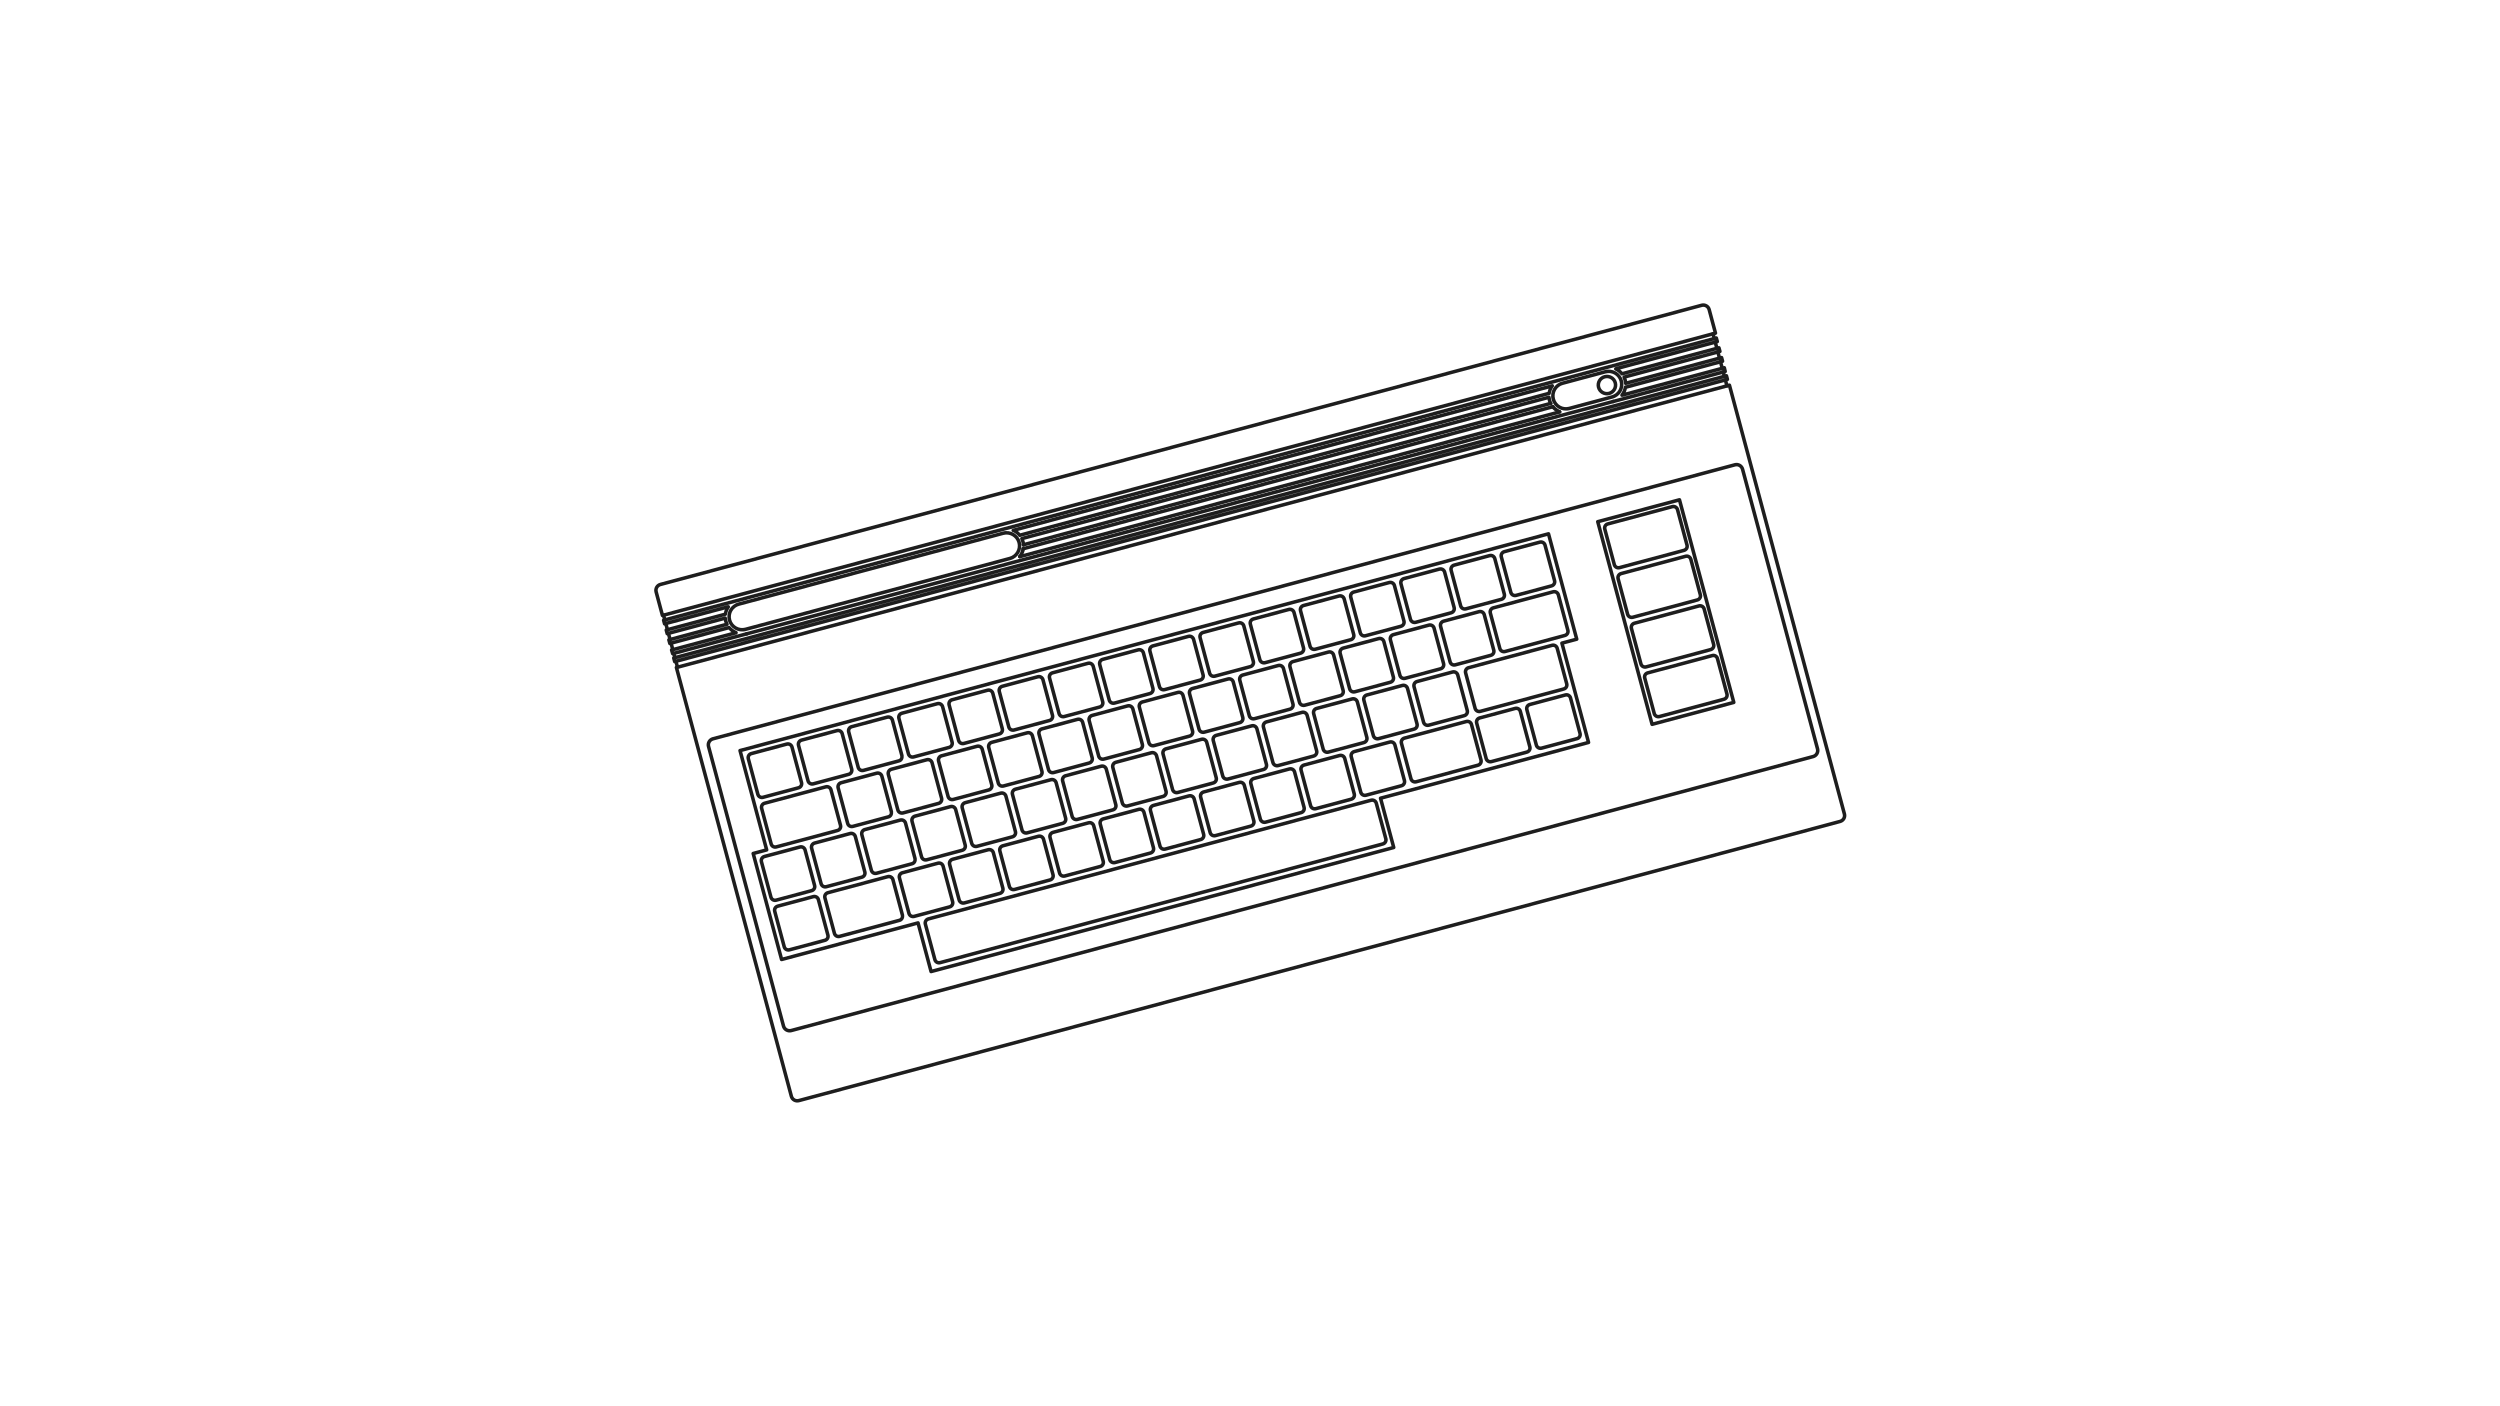 <?xml version="1.0" encoding="utf-8"?>
<svg version="1.2" baseProfile="tiny" id="Layer_3" x="0px" y="0px" viewBox="0 0 1280 720" preserveAspectRatio="none" xmlns="http://www.w3.org/2000/svg">
  <path d="M 377.66 307.387" style="fill: rgb(30, 30, 30);" transform="matrix(0.966, -0.259, 0.259, 0.966, -66.689, 108.22)"/>
  <path id="path5" d="M 524.238 280.344 C 523.902 280.368 523.609 280.575 523.474 280.883 C 522.926 282.093 522.087 283.175 521.034 284.003 C 520.641 284.314 520.574 284.884 520.885 285.279 C 521.197 285.671 521.767 285.737 522.161 285.426 C 522.163 285.425 522.166 285.422 522.168 285.421 C 523.446 284.421 524.473 283.137 525.146 281.649 C 525.367 281.198 525.184 280.655 524.734 280.434 C 524.58 280.357 524.408 280.326 524.238 280.344 L 524.238 280.344 Z" style="fill: rgb(30, 30, 30);" transform="matrix(0.966, -0.259, 0.259, 0.966, -55.421, 144.995)"/>
  <path id="path7" d="M 377.527 290.09 C 373.346 290.09 369.927 293.481 369.927 297.66 C 369.927 301.84 373.346 305.261 377.527 305.261 L 517.622 305.261 C 521.802 305.261 525.222 301.841 525.222 297.66 C 525.222 293.481 521.805 290.09 517.622 290.09 L 377.527 290.09 Z M 377.527 291.905 L 517.622 291.905 C 520.823 291.905 523.408 294.463 523.408 297.662 C 523.408 300.861 520.823 303.447 517.622 303.447 L 377.527 303.447 C 374.327 303.447 371.74 300.861 371.74 297.662 C 371.74 294.461 374.327 291.905 377.527 291.905 Z" style="fill: rgb(30, 30, 30);" transform="matrix(0.966, -0.259, 0.259, 0.966, -61.793, 125.984)"/>
  <path id="polyline9" d="M 518.897 243.798 C 518.397 243.842 518.025 244.285 518.069 244.786 C 518.114 245.289 518.558 245.659 519.058 245.614 C 519.062 245.614 519.065 245.614 519.069 245.613 L 571.077 245.613 L 650.311 245.613 L 799.699 245.613 C 800.199 245.62 800.612 245.22 800.62 244.719 C 800.626 244.219 800.224 243.806 799.723 243.798 C 799.716 243.798 799.707 243.798 799.699 243.798 L 650.311 243.798 L 571.077 243.798 L 519.069 243.798 C 519.012 243.793 518.953 243.793 518.897 243.798 L 518.897 243.798 Z" style="fill: rgb(30, 30, 30);" transform="matrix(0.966, -0.259, 0.259, 0.966, -40.868, 178.989)"/>
  <path id="polyline11" d="M 519.106 241.929 C 518.603 241.952 518.214 242.375 518.237 242.877 C 518.259 243.377 518.684 243.766 519.185 243.742 C 519.187 243.742 519.187 243.742 519.19 243.742 L 570.574 243.742 L 649.807 243.742 L 798.581 243.742 C 799.081 243.749 799.491 243.349 799.501 242.848 C 799.508 242.348 799.106 241.935 798.606 241.927 C 798.597 241.927 798.588 241.927 798.581 241.927 L 649.807 241.927 L 570.574 241.927 L 519.19 241.927 C 519.162 241.926 519.134 241.926 519.106 241.929 Z" style="fill: rgb(30, 30, 30);" transform="matrix(0.966, -0.259, 0.259, 0.966, -40.4, 178.802)"/>
  <path id="polygon13" d="M 335.428 263.807 C 335.005 263.902 334.709 264.281 334.72 264.713 L 334.72 266.613 C 334.72 267.114 335.125 267.522 335.628 267.522 L 574.974 267.522 L 731.539 267.522 L 893.577 267.522 C 894.08 267.522 894.485 267.114 894.485 266.613 L 894.485 264.713 C 894.485 264.212 894.08 263.807 893.577 263.807 L 731.539 263.807 L 574.974 263.807 L 335.628 263.807 C 335.562 263.799 335.494 263.799 335.428 263.807 L 335.428 263.807 Z M 336.534 265.622 L 574.974 265.622 L 731.539 265.622 L 892.671 265.622 L 892.671 265.708 L 731.539 265.708 L 574.974 265.708 L 336.534 265.708 L 336.534 265.622 Z" style="fill: rgb(30, 30, 30);" transform="matrix(0.966, -0.259, 0.259, 0.966, -47.816, 168.123)"/>
  <path d="M 821.292 188.516" style="fill: rgb(30, 30, 30);" transform="matrix(0.966, -0.259, 0.259, 0.966, -20.807, 218.99)"/>
  <path id="polyline17" d="M 374.349 264.217 C 373.847 264.239 373.459 264.663 373.483 265.165 C 373.506 265.666 373.93 266.054 374.431 266.032 C 374.431 266.032 374.432 266.032 374.433 266.032 L 514.53 266.032 C 514.538 266.032 514.549 266.032 514.558 266.032 L 515.097 266.032 L 515.125 266.032 L 574.478 266.032 L 653.712 266.032 L 810.451 266.032 L 810.479 266.032 L 811.017 266.032 C 811.028 266.032 811.039 266.032 811.045 266.032 L 833.734 266.032 C 834.234 266.038 834.647 265.639 834.654 265.136 C 834.661 264.636 834.262 264.223 833.76 264.217 C 833.749 264.217 833.741 264.217 833.735 264.217 L 811.073 264.217 L 811.045 264.217 L 810.507 264.217 C 810.5 264.217 810.489 264.217 810.479 264.217 L 653.714 264.217 L 574.479 264.217 L 515.097 264.217 L 514.53 264.217 L 514.502 264.217 L 374.441 264.217 C 374.413 264.215 374.385 264.215 374.357 264.217 L 374.349 264.217 Z" style="fill: rgb(30, 30, 30);" transform="matrix(0.966, -0.259, 0.259, 0.966, -48.036, 165.378)"/>
  <path id="polyline19" d="M 517.069 247.141 C 516.569 247.185 516.197 247.626 516.241 248.129 C 516.285 248.63 516.728 249 517.23 248.957 C 517.234 248.957 517.237 248.957 517.24 248.956 L 571.972 248.956 L 651.206 248.956 L 803.315 248.956 C 803.818 248.964 804.228 248.563 804.236 248.061 C 804.243 247.56 803.842 247.149 803.343 247.141 C 803.334 247.141 803.324 247.141 803.317 247.141 L 651.206 247.141 L 571.972 247.141 L 517.24 247.141 C 517.184 247.136 517.127 247.136 517.069 247.141 Z" style="fill: rgb(30, 30, 30);" transform="matrix(0.966, -0.259, 0.259, 0.966, -41.703, 179.334)"/>
  <path id="path21" d="M 795.275 207.007 C 794.772 207.018 794.376 207.434 794.388 207.936 C 794.391 208.066 794.422 208.195 794.48 208.311 C 795.152 209.796 796.18 211.082 797.459 212.083 C 797.847 212.398 798.421 212.337 798.735 211.948 C 799.049 211.559 798.99 210.986 798.6 210.671 C 798.597 210.669 798.594 210.668 798.593 210.665 C 797.538 209.839 796.701 208.757 796.153 207.546 C 796.003 207.204 795.655 206.99 795.282 207.007 L 795.275 207.007 Z" style="fill: rgb(30, 30, 30);" transform="matrix(0.966, -0.259, 0.259, 0.966, -27.115, 213.335)"/>
  <path id="path23" d="M 518.702 238.715 L 518.615 238.744 C 518.134 238.844 517.821 239.309 517.908 239.793 C 517.985 240.237 518.02 240.684 518.02 241.154 C 518.02 241.685 517.978 242.212 517.878 242.714 C 517.739 243.195 518.017 243.702 518.5 243.84 C 518.982 243.981 519.485 243.702 519.625 243.22 C 519.64 243.167 519.651 243.11 519.658 243.056 C 519.781 242.439 519.828 241.807 519.828 241.155 C 519.828 240.939 519.785 240.744 519.77 240.53 L 570.165 240.53 L 649.397 240.53 L 797.17 240.53 C 797.156 240.742 797.112 240.939 797.112 241.155 C 797.112 241.807 797.186 242.465 797.312 243.083 C 797.343 243.583 797.775 243.964 798.276 243.932 C 798.775 243.9 799.154 243.469 799.123 242.969 C 799.118 242.88 799.1 242.796 799.07 242.714 C 798.97 242.214 798.924 241.685 798.924 241.154 C 798.924 240.686 798.96 240.238 799.037 239.793 C 799.123 239.307 798.805 238.84 798.32 238.745 L 798.239 238.716 C 798.171 238.708 798.106 238.708 798.04 238.716 L 649.386 238.716 L 570.153 238.716 L 518.882 238.716 C 518.815 238.708 518.748 238.708 518.682 238.716 L 518.702 238.716 Z" style="fill: rgb(30, 30, 30);" transform="matrix(0.966, -0.259, 0.259, 0.966, -40.021, 178.651)"/>
  <path id="path25" d="M 514.303 233.681 C 513.802 233.657 513.377 234.043 513.353 234.543 C 513.335 234.911 513.543 235.254 513.878 235.409 C 513.888 235.409 513.897 235.409 513.906 235.409 C 514.821 236.187 515.556 237.155 516.033 238.275 C 516.218 238.716 516.715 238.94 517.168 238.785 L 568.809 238.785 L 648.042 238.785 L 797.094 238.785 C 797.538 238.923 798.016 238.703 798.201 238.275 C 798.68 237.148 799.435 236.189 800.356 235.409 C 800.81 235.198 801.007 234.659 800.795 234.204 C 800.64 233.87 800.297 233.663 799.929 233.681 L 648.035 233.681 L 568.804 233.681 L 514.298 233.681 L 514.303 233.681 Z M 516.457 235.495 L 568.809 235.495 L 648.043 235.495 L 797.775 235.495 C 797.424 235.952 797.133 236.452 796.868 236.969 L 648.042 236.969 L 568.808 236.969 L 517.364 236.969 C 517.098 236.452 516.811 235.952 516.457 235.495 L 516.457 235.495 Z" style="fill: rgb(30, 30, 30);" transform="matrix(0.966, -0.259, 0.259, 0.966, -38.757, 178.124)"/>
  <path id="path27" d="M 332.379 244.197 C 331.923 244.255 331.583 244.645 331.586 245.104 L 331.586 247.005 C 331.586 247.505 331.991 247.912 332.494 247.912 L 364.17 247.912 C 363.823 248.363 363.553 248.878 363.291 249.386 L 332.494 249.386 C 331.991 249.386 331.586 249.794 331.586 250.294 L 331.586 252.224 C 331.586 252.724 331.991 253.13 332.494 253.13 L 362.241 253.13 C 362.227 253.343 362.183 253.541 362.183 253.754 C 362.183 254.034 362.245 254.304 362.269 254.577 L 332.494 254.577 C 331.991 254.577 331.587 254.983 331.586 255.485 L 331.586 257.413 C 331.586 257.914 331.991 258.32 332.494 258.32 L 363.375 258.32 C 363.687 258.904 364.033 259.457 364.453 259.965 L 332.493 259.965 C 331.991 259.965 331.584 260.371 331.584 260.871 C 331.584 260.882 331.584 260.892 331.584 260.901 L 331.64 262.858 C 331.657 263.349 332.057 263.737 332.549 263.737 L 371.911 263.737 C 372.412 263.745 372.823 263.344 372.831 262.843 C 372.838 262.341 372.437 261.93 371.936 261.922 C 371.927 261.922 371.92 261.922 371.911 261.922 L 333.429 261.922 L 333.429 261.78 L 366.608 261.78 L 366.665 261.78 C 366.981 261.772 367.271 261.602 367.431 261.327 C 367.67 260.93 367.572 260.417 367.204 260.134 C 367.193 260.128 367.186 260.115 367.176 260.107 C 366.14 259.301 365.29 258.276 364.737 257.1 C 364.728 257.081 364.717 257.061 364.709 257.043 C 364.706 257.035 364.711 257.021 364.709 257.016 C 364.7 257.005 364.692 256.995 364.681 256.987 C 364.673 256.957 364.663 256.929 364.653 256.9 L 364.625 256.874 C 364.399 256.525 363.967 256.375 363.575 256.505 L 333.4 256.505 L 333.4 256.392 L 363.036 256.392 C 363.32 256.473 363.627 256.41 363.858 256.222 L 363.886 256.194 C 364.178 255.953 364.29 255.559 364.17 255.201 C 364.161 255.192 364.151 255.181 364.142 255.173 C 364.058 254.716 363.999 254.238 363.999 253.755 C 363.999 253.28 364.032 252.817 364.114 252.366 C 364.192 251.87 363.854 251.405 363.358 251.327 C 363.317 251.32 363.275 251.318 363.235 251.317 L 363.036 251.317 L 333.4 251.317 L 333.4 251.202 L 363.603 251.202 L 363.802 251.202 C 364.157 251.201 364.478 250.99 364.623 250.663 C 365.117 249.522 365.889 248.524 366.835 247.742 C 367.222 247.423 367.274 246.852 366.954 246.466 C 366.823 246.306 366.64 246.197 366.438 246.154 L 366.354 246.126 C 366.288 246.11 366.22 246.1 366.154 246.098 L 333.4 246.098 L 333.4 246.014 L 370.523 246.014 L 512.887 246.014 L 571.843 246.014 L 651.078 246.014 L 807.415 246.014 L 832.344 246.014 L 889.543 246.014 L 889.543 246.098 L 836.737 246.098 C 836.67 246.1 836.604 246.111 836.539 246.126 L 836.426 246.154 C 835.938 246.268 835.633 246.755 835.745 247.244 C 835.791 247.44 835.9 247.615 836.057 247.742 C 837.004 248.524 837.747 249.522 838.24 250.663 C 838.389 250.999 838.724 251.211 839.091 251.202 C 839.1 251.202 839.111 251.202 839.117 251.202 L 839.202 251.202 L 889.54 251.202 L 889.54 251.317 L 839.826 251.317 L 839.657 251.317 C 839.156 251.326 838.757 251.738 838.768 252.24 C 838.768 252.283 838.771 252.324 838.777 252.366 L 838.748 252.366 C 838.83 252.818 838.892 253.28 838.892 253.755 C 838.892 254.238 838.831 254.716 838.748 255.173 C 838.746 255.194 838.725 255.211 838.72 255.229 C 838.72 255.24 838.72 255.25 838.72 255.258 C 838.626 255.599 838.738 255.962 839.005 256.194 L 839.033 256.222 C 839.271 256.418 839.589 256.483 839.883 256.392 L 889.54 256.392 L 889.54 256.505 L 839.287 256.505 C 838.905 256.388 838.489 256.538 838.269 256.874 L 838.241 256.901 C 838.219 256.929 838.202 256.957 838.184 256.988 C 838.174 257.007 838.162 257.025 838.156 257.046 C 837.6 258.245 836.769 259.289 835.715 260.107 C 835.707 260.116 835.698 260.126 835.687 260.136 C 835.285 260.431 835.194 260.999 835.49 261.404 C 835.499 261.416 835.508 261.427 835.518 261.44 C 835.689 261.656 835.95 261.781 836.226 261.781 L 836.34 261.781 L 889.512 261.781 L 889.512 261.922 L 830.978 261.922 C 830.477 261.916 830.066 262.315 830.057 262.818 C 830.052 263.319 830.452 263.731 830.953 263.737 C 830.963 263.737 830.969 263.737 830.978 263.737 L 890.387 263.737 C 890.879 263.737 891.281 263.349 891.297 262.86 L 891.353 260.903 C 891.368 260.401 890.975 259.982 890.475 259.966 C 890.466 259.966 890.455 259.966 890.447 259.966 L 838.438 259.966 C 838.857 259.459 839.202 258.905 839.516 258.322 L 890.449 258.322 C 890.949 258.322 891.354 257.916 891.354 257.413 L 891.354 255.486 C 891.354 254.986 890.949 254.577 890.449 254.577 L 840.621 254.577 C 840.644 254.305 840.706 254.034 840.706 253.755 C 840.706 253.542 840.662 253.343 840.649 253.132 L 890.447 253.132 C 890.947 253.132 891.353 252.725 891.353 252.224 L 891.353 250.296 C 891.353 249.794 890.947 249.388 890.447 249.388 L 839.6 249.388 C 839.337 248.878 839.066 248.365 838.72 247.914 L 890.447 247.914 C 890.949 247.914 891.353 247.507 891.353 247.005 L 891.353 245.104 C 891.353 244.604 890.949 244.199 890.447 244.199 L 832.341 244.199 L 807.415 244.199 L 651.076 244.199 L 571.842 244.199 L 512.885 244.199 L 370.522 244.199 L 332.493 244.199 C 332.455 244.193 332.416 244.193 332.379 244.197 L 332.379 244.197 Z" style="fill: rgb(30, 30, 30);" transform="matrix(0.966, -0.259, 0.259, 0.966, -44.896, 166.913)"/>
  <path id="path29" d="M 801.256 192.282 C 797.073 192.282 793.682 195.673 793.682 199.852 C 793.682 204.032 797.073 207.453 801.256 207.453 L 823.941 207.453 C 828.123 207.453 831.513 204.033 831.513 199.852 C 831.513 195.673 828.122 192.282 823.941 192.282 L 801.256 192.282 Z M 801.256 194.097 L 823.941 194.097 C 827.141 194.097 829.699 196.655 829.699 199.854 C 829.699 203.053 827.141 205.639 823.941 205.639 L 801.256 205.639 C 798.055 205.639 795.498 203.053 795.498 199.854 C 795.498 196.653 798.055 194.097 801.256 194.097 Z" style="fill: rgb(30, 30, 30);" transform="matrix(0.966, -0.259, 0.259, 0.966, -24.041, 217.126)"/>
  <path id="path31" d="M 330.699 226.693 C 328.478 226.693 326.673 228.499 326.673 230.719 L 326.673 243.197 C 326.673 243.699 327.079 244.105 327.58 244.105 L 885.704 244.105 C 886.204 244.105 886.611 243.699 886.611 243.197 L 886.611 230.719 C 886.611 228.499 884.803 226.693 882.585 226.693 L 330.694 226.693 L 330.699 226.693 Z M 330.699 228.506 L 882.588 228.506 C 883.826 228.506 884.8 229.48 884.8 230.719 L 884.8 242.29 L 328.492 242.29 L 328.492 230.719 C 328.492 229.48 329.465 228.506 330.705 228.506 L 330.699 228.506 Z" style="fill: rgb(30, 30, 30);" transform="matrix(0.966, -0.259, 0.259, 0.966, -40.255, 165.031)"/>
  <path id="path33" d="M 366.353 264.752 C 365.931 264.846 365.635 265.227 365.645 265.659 L 365.645 492.926 C 365.645 495.148 367.451 496.952 369.671 496.952 L 921.561 496.952 C 923.779 496.952 925.587 495.145 925.587 492.926 L 925.575 265.659 C 925.575 265.158 925.169 264.752 924.668 264.752 L 366.548 264.752 C 366.483 264.744 366.415 264.744 366.349 264.752 L 366.353 264.752 Z M 367.46 266.568 L 923.767 266.568 L 923.767 492.926 C 923.767 494.166 922.796 495.14 921.555 495.14 L 369.667 495.14 C 368.427 495.14 367.455 494.166 367.455 492.926 L 367.46 266.568 L 367.46 266.568 Z" style="fill: rgb(30, 30, 30);" transform="matrix(0.966, -0.259, 0.259, 0.966, -76.572, 180.075)"/>
  <path id="path35" d="M 387.219 382.143 C 385.541 382.143 384.184 383.528 384.184 385.205 L 384.184 404.066 C 384.184 405.742 385.541 407.127 387.219 407.127 L 406.076 407.127 C 407.753 407.127 409.138 405.742 409.138 404.066 L 409.138 385.205 C 409.138 383.528 407.753 382.143 406.076 382.143 L 387.219 382.143 Z M 387.219 383.959 L 406.076 383.959 C 406.772 383.959 407.324 384.51 407.324 385.207 L 407.324 404.066 C 407.324 404.761 406.771 405.313 406.076 405.313 L 387.219 405.313 C 386.521 405.313 385.997 404.76 385.997 404.066 L 385.997 385.207 C 385.998 384.51 386.521 383.959 387.219 383.959 Z" style="fill: rgb(30, 30, 30);" transform="matrix(0.966, -0.259, 0.259, 0.966, -88.623, 116.11)"/>
  <path id="path37" d="M 412.941 375.258 C 411.265 375.258 409.878 376.643 409.878 378.32 L 409.878 397.181 C 409.878 398.855 411.264 400.242 412.941 400.242 L 431.77 400.242 C 433.446 400.242 434.833 398.857 434.833 397.181 L 434.833 378.32 C 434.833 376.643 433.444 375.258 431.77 375.258 L 412.941 375.258 Z M 412.941 377.074 L 431.77 377.074 C 432.466 377.074 433.017 377.625 433.017 378.322 L 433.017 397.181 C 433.017 397.876 432.466 398.428 431.77 398.428 L 412.941 398.428 C 412.244 398.428 411.692 397.875 411.692 397.181 L 411.692 378.322 C 411.692 377.625 412.245 377.074 412.941 377.074 Z" style="fill: rgb(30, 30, 30);" transform="matrix(0.966, -0.259, 0.259, 0.966, -85.966, 122.526)"/>
  <path id="path39" d="M 438.634 368.37 C 436.956 368.37 435.57 369.755 435.57 371.432 L 435.57 390.293 C 435.57 391.969 436.955 393.354 438.634 393.354 L 457.491 393.354 C 459.027 393.354 460.236 392.172 460.44 390.689 C 460.45 390.668 460.459 390.651 460.469 390.631 C 460.469 390.621 460.468 390.612 460.469 390.604 C 460.48 390.576 460.49 390.548 460.496 390.518 C 460.512 390.464 460.52 390.406 460.526 390.349 C 460.536 390.328 460.546 390.311 460.554 390.293 L 460.554 371.432 C 460.554 369.755 459.167 368.37 457.491 368.37 L 438.634 368.37 L 438.634 368.37 Z M 438.634 370.186 L 457.491 370.186 C 458.187 370.186 458.74 370.737 458.74 371.434 L 458.74 390.121 C 458.738 390.16 458.738 390.198 458.74 390.234 C 458.729 390.255 458.719 390.272 458.712 390.293 C 458.712 390.987 458.187 391.539 457.493 391.539 L 438.634 391.539 C 437.939 391.539 437.386 390.987 437.386 390.293 L 437.386 371.432 C 437.386 370.737 437.936 370.186 438.634 370.186 L 438.634 370.186 Z" style="fill: rgb(30, 30, 30);" transform="matrix(0.966, -0.259, 0.259, 0.966, -83.307, 128.944)"/>
  <path id="path41" d="M 464.323 361.483 C 462.646 361.483 461.289 362.868 461.289 364.545 L 461.289 383.406 C 461.289 385.082 462.646 386.467 464.323 386.467 L 483.182 386.467 C 484.858 386.467 486.243 385.082 486.243 383.406 L 486.243 364.545 C 486.243 362.868 484.857 361.483 483.182 361.483 L 464.323 361.483 Z M 464.323 363.299 L 483.182 363.299 C 483.878 363.299 484.429 363.85 484.429 364.547 L 484.429 383.406 C 484.429 384.101 483.878 384.653 483.182 384.653 L 464.323 384.653 C 463.628 384.653 463.103 384.1 463.103 383.406 L 463.103 364.547 C 463.103 363.85 463.626 363.299 464.323 363.299 Z" style="fill: rgb(30, 30, 30);" transform="matrix(0.966, -0.259, 0.259, 0.966, -80.649, 135.362)"/>
  <path id="path43" d="M 490.051 354.597 C 488.373 354.597 486.987 355.982 486.987 357.659 L 486.987 376.52 C 486.987 378.196 488.373 379.581 490.051 379.581 L 508.881 379.581 C 510.557 379.581 511.941 378.196 511.941 376.52 L 511.941 357.659 C 511.941 355.982 510.556 354.597 508.881 354.597 L 490.051 354.597 Z M 490.051 356.413 L 508.881 356.413 C 509.575 356.413 510.127 356.964 510.127 357.661 L 510.127 376.52 C 510.127 377.215 509.575 377.767 508.881 377.767 L 490.051 377.767 C 489.355 377.767 488.802 377.214 488.802 376.52 L 488.802 357.661 C 488.802 356.964 489.354 356.413 490.051 356.413 Z" style="fill: rgb(30, 30, 30);" transform="matrix(0.966, -0.259, 0.259, 0.966, -77.991, 141.779)"/>
  <path id="path45" d="M 515.743 347.713 C 514.067 347.713 512.678 349.098 512.678 350.775 L 512.678 369.636 C 512.678 371.312 514.067 372.697 515.743 372.697 L 534.6 372.697 C 536.276 372.697 537.635 371.312 537.635 369.636 L 537.635 350.775 C 537.635 349.098 536.276 347.713 534.6 347.713 L 515.743 347.713 Z M 515.743 349.529 L 534.6 349.529 C 535.296 349.529 535.818 350.08 535.818 350.777 L 535.818 369.636 C 535.818 370.331 535.296 370.883 534.6 370.883 L 515.743 370.883 C 515.047 370.883 514.494 370.33 514.494 369.636 L 514.494 350.777 C 514.494 350.08 515.047 349.529 515.743 349.529 Z" style="fill: rgb(30, 30, 30);" transform="matrix(0.966, -0.259, 0.259, 0.966, -75.334, 148.194)"/>
  <path id="path47" d="M 541.432 340.821 C 539.756 340.821 538.398 342.206 538.398 343.883 L 538.398 362.744 C 538.398 364.42 539.756 365.805 541.432 365.805 L 560.292 365.805 C 561.966 365.805 563.352 364.42 563.352 362.744 L 563.352 343.883 C 563.352 342.206 561.966 340.821 560.292 340.821 L 541.432 340.821 Z M 541.432 342.637 L 560.292 342.637 C 560.987 342.637 561.539 343.188 561.539 343.885 L 561.539 362.744 C 561.539 363.439 560.987 363.991 560.292 363.991 L 541.432 363.991 C 540.737 363.991 540.214 363.438 540.214 362.744 L 540.214 343.885 C 540.214 343.188 540.737 342.637 541.432 342.637 Z" style="fill: rgb(30, 30, 30);" transform="matrix(0.966, -0.259, 0.259, 0.966, -72.674, 154.616)"/>
  <path id="path49" d="M 567.161 333.935 C 565.484 333.935 564.097 335.32 564.097 336.997 L 564.097 355.858 C 564.097 357.534 565.484 358.919 567.161 358.919 L 585.991 358.919 C 587.667 358.919 589.052 357.534 589.052 355.858 L 589.052 336.997 C 589.052 335.32 587.667 333.935 585.991 333.935 L 567.161 333.935 Z M 567.161 335.751 L 585.991 335.751 C 586.686 335.751 587.237 336.302 587.237 336.999 L 587.237 355.858 C 587.237 356.553 586.684 357.105 585.991 357.105 L 567.161 357.105 C 566.466 357.105 565.913 356.552 565.913 355.858 L 565.913 336.999 C 565.913 336.302 566.466 335.751 567.161 335.751 Z" style="fill: rgb(30, 30, 30);" transform="matrix(0.966, -0.259, 0.259, 0.966, -70.016, 161.033)"/>
  <path id="path51" d="M 592.853 327.051 C 591.175 327.051 589.789 328.436 589.789 330.113 L 589.789 348.974 C 589.789 350.65 591.175 352.035 592.853 352.035 L 611.711 352.035 C 613.387 352.035 614.745 350.65 614.745 348.974 L 614.745 330.113 C 614.745 328.436 613.387 327.051 611.711 327.051 L 592.853 327.051 Z M 592.853 328.867 L 611.711 328.867 C 612.407 328.867 612.931 329.418 612.931 330.115 L 612.931 348.974 C 612.931 349.669 612.405 350.221 611.711 350.221 L 592.853 350.221 C 592.157 350.221 591.604 349.668 591.604 348.974 L 591.604 330.115 C 591.604 329.418 592.157 328.867 592.853 328.867 Z" style="fill: rgb(30, 30, 30);" transform="matrix(0.966, -0.259, 0.259, 0.966, -67.358, 167.448)"/>
  <path id="path53" d="M 618.544 320.163 C 616.867 320.163 615.481 321.548 615.481 323.225 L 615.481 342.086 C 615.481 343.76 616.865 345.147 618.544 345.147 L 637.401 345.147 C 639.077 345.147 640.464 343.762 640.464 342.086 L 640.464 323.225 C 640.464 321.548 639.078 320.163 637.401 320.163 L 618.544 320.163 Z M 618.544 321.979 L 637.401 321.979 C 638.097 321.979 638.649 322.53 638.649 323.227 L 638.649 342.086 C 638.649 342.781 638.095 343.333 637.401 343.333 L 618.544 343.333 C 617.847 343.333 617.297 342.78 617.297 342.086 L 617.297 323.227 C 617.297 322.53 617.847 321.979 618.544 321.979 Z" style="fill: rgb(30, 30, 30);" transform="matrix(0.966, -0.259, 0.259, 0.966, -64.7, 173.866)"/>
  <path id="path55" d="M 644.272 313.273 C 642.593 313.273 641.207 314.658 641.207 316.335 L 641.207 335.196 C 641.207 336.87 642.593 338.257 644.272 338.257 L 663.1 338.257 C 664.777 338.257 666.164 336.873 666.164 335.196 L 666.164 316.335 C 666.164 314.658 664.778 313.273 663.1 313.273 L 644.272 313.273 Z M 644.272 315.089 L 663.1 315.089 C 663.796 315.089 664.348 315.64 664.348 316.337 L 664.348 335.196 C 664.348 335.89 663.795 336.443 663.1 336.443 L 644.272 336.443 C 643.574 336.443 643.023 335.89 643.023 335.196 L 643.023 316.337 C 643.023 315.64 643.575 315.089 644.272 315.089 Z" style="fill: rgb(30, 30, 30);" transform="matrix(0.966, -0.259, 0.259, 0.966, -62.04, 180.286)"/>
  <path id="path57" d="M 669.962 306.389 C 668.285 306.389 666.898 307.775 666.898 309.452 L 666.898 328.313 C 666.898 329.987 668.285 331.374 669.962 331.374 L 688.82 331.374 C 690.496 331.374 691.854 329.988 691.854 328.313 L 691.854 309.452 C 691.854 307.775 690.496 306.39 688.82 306.389 L 669.962 306.389 Z M 669.962 308.206 L 688.82 308.206 C 689.514 308.206 690.04 308.757 690.04 309.453 L 690.04 328.313 C 690.04 329.008 689.514 329.56 688.82 329.56 L 669.962 329.56 C 669.266 329.56 668.714 329.007 668.714 328.313 L 668.714 309.453 C 668.714 308.757 669.268 308.206 669.962 308.206 Z" style="fill: rgb(30, 30, 30);" transform="matrix(0.966, -0.259, 0.259, 0.966, -59.383, 186.701)"/>
  <path id="path59" d="M 695.653 299.498 C 693.977 299.498 692.62 300.883 692.62 302.56 L 692.62 321.421 C 692.62 323.095 693.977 324.482 695.653 324.482 L 714.513 324.482 C 716.187 324.482 717.573 323.098 717.573 321.421 L 717.573 302.56 C 717.573 300.883 716.188 299.498 714.513 299.498 L 695.653 299.498 Z M 695.653 301.314 L 714.513 301.314 C 715.207 301.314 715.759 301.865 715.759 302.562 L 715.759 321.421 C 715.759 322.115 715.205 322.668 714.513 322.668 L 695.653 322.668 C 694.957 322.668 694.432 322.115 694.432 321.421 L 694.432 302.562 C 694.432 301.865 694.957 301.314 695.653 301.314 Z" style="fill: rgb(30, 30, 30);" transform="matrix(0.966, -0.259, 0.259, 0.966, -56.723, 193.123)"/>
  <path id="path61" d="M 721.381 292.612 C 719.704 292.612 718.317 293.997 718.317 295.674 L 718.317 314.531 C 718.317 316.208 719.704 317.595 721.381 317.595 L 740.209 317.595 C 741.887 317.595 743.274 316.208 743.274 314.531 C 743.274 314.504 743.274 314.475 743.274 314.446 L 743.274 295.673 C 743.274 293.996 741.888 292.61 740.209 292.61 L 721.381 292.612 L 721.381 292.612 Z M 721.381 294.428 L 740.209 294.428 C 740.908 294.428 741.457 294.979 741.457 295.676 L 741.457 314.532 C 741.457 315.229 740.906 315.781 740.209 315.781 L 721.381 315.781 C 720.685 315.781 720.132 315.228 720.132 314.532 L 720.132 295.674 C 720.132 294.978 720.686 294.427 721.381 294.428 L 721.381 294.428 Z" style="fill: rgb(30, 30, 30);" transform="matrix(0.966, -0.259, 0.259, 0.966, -54.065, 199.54)"/>
  <path id="path63" d="M 433.224 397.064 C 431.548 397.064 430.161 398.45 430.161 400.127 L 430.161 418.982 C 430.161 420.661 431.548 422.018 433.224 422.018 L 452.083 422.018 C 453.616 422.018 454.822 420.86 455.032 419.382 C 455.043 419.361 455.052 419.344 455.06 419.325 C 455.062 419.314 455.058 419.304 455.06 419.296 C 455.071 419.269 455.081 419.242 455.09 419.214 C 455.104 419.158 455.113 419.101 455.118 419.041 C 455.127 419.024 455.137 419.007 455.146 418.988 L 455.146 400.13 C 455.146 398.454 453.758 397.067 452.083 397.067 L 433.224 397.067 L 433.224 397.064 Z M 433.224 398.878 L 452.083 398.878 C 452.778 398.878 453.33 399.433 453.33 400.127 L 453.33 418.814 C 453.329 418.842 453.329 418.87 453.33 418.898 C 453.32 418.928 453.31 418.959 453.302 418.99 C 453.302 419.684 452.778 420.209 452.083 420.209 L 433.224 420.209 C 432.528 420.209 431.977 419.684 431.977 418.994 L 431.977 400.135 C 431.977 399.439 432.528 398.887 433.224 398.887 L 433.224 398.878 Z" style="fill: rgb(30, 30, 30);" transform="matrix(0.966, -0.259, 0.259, 0.966, -90.914, 128.522)"/>
  <path id="path65" d="M 393.794 405.802 C 392.116 405.802 390.759 407.188 390.759 408.865 L 390.759 427.72 C 390.759 429.4 392.116 430.756 393.794 430.756 L 426.264 430.756 C 427.939 430.756 429.327 429.4 429.327 427.72 L 429.327 408.865 C 429.327 407.188 427.941 405.802 426.264 405.802 L 393.794 405.802 Z M 393.794 407.616 L 426.264 407.616 C 426.96 407.616 427.51 408.171 427.51 408.865 L 427.51 427.72 C 427.51 428.418 426.958 428.943 426.264 428.943 L 393.794 428.943 C 393.096 428.943 392.572 428.417 392.572 427.72 L 392.572 408.865 C 392.573 408.17 393.096 407.616 393.794 407.616 Z" style="fill: rgb(30, 30, 30);" transform="matrix(0.966, -0.259, 0.259, 0.966, -94.287, 120.38)"/>
  <path id="path67" d="M 458.92 390.179 C 457.244 390.179 455.858 391.565 455.858 393.242 L 455.858 412.097 C 455.858 413.777 457.244 415.133 458.92 415.133 L 477.779 415.133 C 479.456 415.133 480.841 413.777 480.841 412.097 L 480.841 393.242 C 480.841 391.565 479.456 390.179 477.779 390.179 L 458.92 390.179 Z M 458.92 391.993 L 477.779 391.993 C 478.475 391.993 479.026 392.548 479.026 393.242 L 479.026 412.097 C 479.026 412.795 478.475 413.32 477.779 413.32 L 458.92 413.32 C 458.225 413.32 457.672 412.794 457.672 412.097 L 457.672 393.242 C 457.672 392.547 458.223 391.993 458.92 391.993 Z" style="fill: rgb(30, 30, 30);" transform="matrix(0.966, -0.259, 0.259, 0.966, -88.256, 134.938)"/>
  <path id="path69" d="M 484.638 383.291 C 482.961 383.291 481.577 384.677 481.577 386.354 L 481.577 405.209 C 481.577 406.889 482.963 408.245 484.638 408.245 L 503.47 408.245 C 505.145 408.245 506.533 406.889 506.533 405.209 L 506.533 386.354 C 506.533 384.677 505.145 383.291 503.47 383.291 L 484.638 383.291 Z M 484.638 385.105 L 503.47 385.105 C 504.164 385.105 504.716 385.66 504.716 386.354 L 504.716 405.209 C 504.716 405.907 504.164 406.432 503.47 406.432 L 484.638 406.432 C 483.943 406.432 483.392 405.906 483.392 405.209 L 483.392 386.354 C 483.392 385.659 483.943 385.105 484.638 385.105 Z" style="fill: rgb(30, 30, 30);" transform="matrix(0.966, -0.259, 0.259, 0.966, -85.598, 141.356)"/>
  <path id="path71" d="M 510.33 376.407 C 508.655 376.407 507.268 377.793 507.268 379.47 L 507.268 398.325 C 507.268 400.005 508.655 401.361 510.33 401.361 L 529.188 401.361 C 530.865 401.361 532.223 400.005 532.223 398.325 L 532.223 379.47 C 532.223 377.793 530.865 376.407 529.188 376.407 L 510.33 376.407 Z M 510.33 378.221 L 529.188 378.221 C 529.886 378.221 530.409 378.776 530.409 379.47 L 530.409 398.325 C 530.409 399.023 529.886 399.548 529.188 399.548 L 510.33 399.548 C 509.635 399.548 509.082 399.022 509.082 398.325 L 509.082 379.47 C 509.082 378.775 509.635 378.221 510.33 378.221 Z" style="fill: rgb(30, 30, 30);" transform="matrix(0.966, -0.259, 0.259, 0.966, -82.941, 147.771)"/>
  <path id="path73" d="M 536.029 369.514 C 534.353 369.514 532.994 370.9 532.994 372.577 L 532.994 391.432 C 532.994 393.112 534.353 394.468 536.029 394.468 L 554.889 394.468 C 556.566 394.468 557.952 393.112 557.952 391.432 L 557.952 372.577 C 557.952 370.9 556.566 369.514 554.889 369.514 L 536.029 369.514 Z M 536.029 371.328 L 554.889 371.328 C 555.584 371.328 556.136 371.883 556.136 372.577 L 556.136 391.432 C 556.136 392.13 555.584 392.655 554.889 392.655 L 536.029 392.655 C 535.333 392.655 534.811 392.129 534.811 391.432 L 534.811 372.577 C 534.811 371.882 535.335 371.328 536.029 371.328 Z" style="fill: rgb(30, 30, 30);" transform="matrix(0.966, -0.259, 0.259, 0.966, -80.28, 154.195)"/>
  <path id="path75" d="M 561.747 362.63 C 560.071 362.63 558.685 364.016 558.685 365.693 L 558.685 384.548 C 558.685 386.228 560.071 387.584 561.747 387.584 L 580.58 387.584 C 582.255 387.584 583.642 386.228 583.642 384.548 L 583.642 365.693 C 583.642 364.016 582.255 362.63 580.58 362.63 L 561.747 362.63 Z M 561.747 364.444 L 580.58 364.444 C 581.274 364.444 581.826 364.999 581.826 365.693 L 581.826 384.548 C 581.826 385.246 581.273 385.771 580.58 385.771 L 561.747 385.771 C 561.053 385.771 560.499 385.245 560.499 384.548 L 560.499 365.693 C 560.499 364.998 561.053 364.444 561.747 364.444 Z" style="fill: rgb(30, 30, 30);" transform="matrix(0.966, -0.259, 0.259, 0.966, -77.623, 160.61)"/>
  <path id="path77" d="M 587.441 355.746 C 585.763 355.746 584.378 357.132 584.378 358.809 L 584.378 377.664 C 584.378 379.344 585.763 380.7 587.441 380.7 L 606.299 380.7 C 607.974 380.7 609.334 379.344 609.334 377.664 L 609.334 358.809 C 609.334 357.132 607.975 355.746 606.299 355.746 L 587.441 355.746 Z M 587.441 357.56 L 606.299 357.56 C 606.993 357.56 607.517 358.115 607.517 358.809 L 607.517 377.664 C 607.517 378.362 606.993 378.887 606.299 378.887 L 587.441 378.887 C 586.745 378.887 586.192 378.361 586.192 377.664 L 586.192 358.809 C 586.192 358.114 586.745 357.56 587.441 357.56 Z" style="fill: rgb(30, 30, 30);" transform="matrix(0.966, -0.259, 0.259, 0.966, -74.966, 167.025)"/>
  <path id="path79" d="M 613.131 348.858 C 611.456 348.858 610.068 350.244 610.068 351.921 L 610.068 370.776 C 610.068 372.456 611.456 373.812 613.131 373.812 L 631.991 373.812 C 633.665 373.812 635.053 372.456 635.053 370.776 L 635.053 351.921 C 635.053 350.244 633.668 348.858 631.991 348.858 L 613.131 348.858 Z M 613.131 350.672 L 631.991 350.672 C 632.687 350.672 633.238 351.227 633.238 351.921 L 633.238 370.776 C 633.238 371.474 632.687 371.999 631.991 371.999 L 613.131 371.999 C 612.435 371.999 611.884 371.473 611.884 370.776 L 611.884 351.921 C 611.884 351.226 612.435 350.672 613.131 350.672 Z" style="fill: rgb(30, 30, 30);" transform="matrix(0.966, -0.259, 0.259, 0.966, -72.307, 173.443)"/>
  <path id="path81" d="M 638.858 341.968 C 637.182 341.968 635.795 343.354 635.795 345.031 L 635.795 363.886 C 635.795 365.566 637.182 366.922 638.858 366.922 L 657.687 366.922 C 659.363 366.922 660.752 365.566 660.752 363.886 L 660.752 345.031 C 660.752 343.354 659.365 341.968 657.687 341.968 L 638.858 341.968 Z M 638.858 343.782 L 657.687 343.782 C 658.383 343.782 658.936 344.337 658.936 345.031 L 658.936 363.886 C 658.936 364.583 658.382 365.109 657.687 365.109 L 638.858 365.109 C 638.164 365.109 637.61 364.583 637.61 363.886 L 637.61 345.031 C 637.612 344.336 638.164 343.782 638.858 343.782 Z" style="fill: rgb(30, 30, 30);" transform="matrix(0.966, -0.259, 0.259, 0.966, -69.648, 179.863)"/>
  <path id="path83" d="M 664.551 335.084 C 662.874 335.084 661.487 336.47 661.487 338.147 L 661.487 357.002 C 661.487 358.682 662.873 360.038 664.551 360.038 L 683.409 360.038 C 685.085 360.038 686.443 358.682 686.443 357.002 L 686.443 338.147 C 686.443 336.47 685.086 335.084 683.409 335.084 L 664.551 335.084 Z M 664.551 336.898 L 683.409 336.898 C 684.106 336.898 684.628 337.453 684.628 338.147 L 684.628 357.002 C 684.628 357.7 684.104 358.225 683.409 358.225 L 664.551 358.225 C 663.855 358.225 663.304 357.699 663.304 357.002 L 663.304 338.147 C 663.304 337.452 663.855 336.898 664.551 336.898 Z" style="fill: rgb(30, 30, 30);" transform="matrix(0.966, -0.259, 0.259, 0.966, -66.991, 186.278)"/>
  <path id="path85" d="M 690.242 328.197 C 688.568 328.197 687.178 329.583 687.178 331.26 L 687.178 350.115 C 687.178 351.795 688.564 353.151 690.242 353.151 L 709.101 353.151 C 710.778 353.151 712.162 351.795 712.162 350.115 L 712.162 331.26 C 712.162 329.583 710.778 328.197 709.101 328.197 L 690.242 328.197 Z M 690.242 330.011 L 709.101 330.011 C 709.795 330.011 710.348 330.566 710.348 331.26 L 710.348 350.115 C 710.348 350.812 709.794 351.338 709.101 351.338 L 690.242 351.338 C 689.546 351.338 688.994 350.812 688.994 350.115 L 688.994 331.26 C 688.993 330.565 689.547 330.011 690.242 330.011 Z" style="fill: rgb(30, 30, 30);" transform="matrix(0.966, -0.259, 0.259, 0.966, -64.332, 192.696)"/>
  <path id="path87" d="M 715.969 321.307 C 714.293 321.307 712.906 322.693 712.906 324.37 L 712.906 343.225 C 712.906 344.905 714.292 346.261 715.969 346.261 L 734.801 346.261 C 736.476 346.261 737.862 344.905 737.862 343.225 L 737.862 324.37 C 737.862 322.693 736.477 321.307 734.801 321.307 L 715.969 321.307 Z M 715.969 323.121 L 734.801 323.121 C 735.495 323.121 736.047 323.676 736.047 324.37 L 736.047 343.225 C 736.047 343.923 735.494 344.448 734.801 344.448 L 715.969 344.448 C 715.272 344.448 714.722 343.922 714.722 343.225 L 714.722 324.37 C 714.72 323.675 715.272 323.121 715.969 323.121 Z" style="fill: rgb(30, 30, 30);" transform="matrix(0.966, -0.259, 0.259, 0.966, -61.673, 199.117)"/>
  <path id="path89" d="M 741.66 314.422 C 739.985 314.422 738.599 315.808 738.599 317.485 L 738.599 336.34 C 738.599 338.02 739.984 339.376 741.66 339.376 L 760.52 339.376 C 762.195 339.376 763.554 338.02 763.554 336.34 L 763.554 317.485 C 763.554 315.808 762.195 314.422 760.52 314.422 L 741.66 314.422 Z M 741.66 316.236 L 760.52 316.236 C 761.214 316.236 761.74 316.791 761.74 317.485 L 761.74 336.34 C 761.74 337.037 761.214 337.563 760.52 337.563 L 741.66 337.563 C 740.963 337.563 740.416 337.037 740.416 336.34 L 740.416 317.485 C 740.415 316.79 740.963 316.236 741.66 316.236 Z" style="fill: rgb(30, 30, 30);" transform="matrix(0.966, -0.259, 0.259, 0.966, -59.015, 205.532)"/>
  <path id="path91" d="M 832.288 288.076 C 830.613 288.076 829.225 289.462 829.225 291.139 L 829.225 309.994 C 829.225 311.674 830.612 313.03 832.288 313.03 L 866.516 313.03 C 868.192 313.03 869.58 311.674 869.58 309.994 L 869.58 291.139 C 869.58 289.462 868.193 288.076 866.516 288.076 L 832.288 288.076 Z M 832.288 289.89 L 866.516 289.89 C 867.212 289.89 867.765 290.445 867.765 291.139 L 867.765 309.994 C 867.765 310.691 867.21 311.217 866.516 311.217 L 832.288 311.217 C 831.591 311.217 831.041 310.691 831.041 309.994 L 831.041 291.139 C 831.04 290.444 831.591 289.89 832.288 289.89 Z" style="fill: rgb(30, 30, 30);" transform="matrix(0.966, -0.259, 0.259, 0.966, -48.846, 230.083)"/>
  <path id="path93" d="M 766.912 305.927 C 765.238 305.927 763.848 307.313 763.848 308.99 L 763.848 327.845 C 763.848 329.525 765.234 330.881 766.912 330.881 L 798.646 330.881 C 800.323 330.881 801.711 329.525 801.711 327.845 L 801.711 308.99 C 801.711 307.313 800.324 305.927 798.646 305.927 L 766.912 305.927 Z M 766.912 307.741 L 798.646 307.741 C 799.342 307.741 799.893 308.296 799.893 308.99 L 799.893 327.845 C 799.893 328.543 799.342 329.068 798.646 329.068 L 766.912 329.068 C 766.217 329.068 765.664 328.542 765.664 327.845 L 765.664 308.99 C 765.664 308.295 766.22 307.741 766.912 307.741 Z" style="fill: rgb(30, 30, 30);" transform="matrix(0.966, -0.259, 0.259, 0.966, -55.736, 213.448)"/>
  <path id="path95" d="M 747.073 285.728 C 745.395 285.728 744.009 287.113 744.009 288.79 L 744.009 307.651 C 744.009 309.325 745.395 310.712 747.073 310.712 L 765.93 310.712 C 767.606 310.712 768.965 309.328 768.965 307.651 L 768.965 288.79 C 768.965 287.113 767.606 285.728 765.93 285.728 L 747.073 285.728 Z M 747.073 287.544 L 765.93 287.544 C 766.627 287.544 767.149 288.095 767.149 288.792 L 767.149 307.651 C 767.149 308.345 766.625 308.898 765.93 308.898 L 747.073 308.898 C 746.376 308.898 745.824 308.345 745.824 307.651 L 745.824 288.792 C 745.824 288.095 746.377 287.544 747.073 287.544 Z" style="fill: rgb(30, 30, 30);" transform="matrix(0.966, -0.259, 0.259, 0.966, -51.408, 205.955)"/>
  <path id="path97" d="M 393.935 434.838 C 392.258 434.838 390.873 436.225 390.873 437.903 L 390.873 456.734 C 390.873 458.411 392.258 459.797 393.935 459.797 L 412.792 459.797 C 414.469 459.797 415.827 458.411 415.827 456.734 L 415.827 437.903 C 415.827 436.225 414.469 434.838 412.792 434.838 L 393.935 434.838 Z M 393.935 436.656 L 412.792 436.656 C 413.489 436.656 414.013 437.208 414.013 437.903 L 414.013 456.734 C 414.013 457.431 413.489 457.982 412.792 457.982 L 393.935 457.982 C 393.238 457.982 392.686 457.429 392.686 456.734 L 392.686 437.903 C 392.687 437.208 393.238 436.656 393.935 436.656 Z" style="fill: rgb(30, 30, 30);" transform="matrix(0.966, -0.259, 0.259, 0.966, -102.03, 119.636)"/>
  <path id="path99" d="M 419.63 427.949 C 417.952 427.949 416.567 429.336 416.567 431.014 L 416.567 449.845 C 416.567 451.522 417.952 452.908 419.63 452.908 L 438.486 452.908 C 440.164 452.908 441.548 451.522 441.548 449.845 L 441.548 431.014 C 441.548 429.336 440.163 427.949 438.486 427.949 L 419.63 427.949 Z M 419.63 429.767 L 438.486 429.767 C 439.183 429.767 439.735 430.319 439.735 431.014 L 439.735 449.845 C 439.735 450.542 439.183 451.093 438.486 451.093 L 419.63 451.093 C 418.932 451.093 418.38 450.54 418.38 449.845 L 418.38 431.014 C 418.38 430.319 418.932 429.767 419.63 429.767 Z" style="fill: rgb(30, 30, 30);" transform="matrix(0.966, -0.259, 0.259, 0.966, -99.372, 126.056)"/>
  <path id="path101" d="M 445.321 421.062 C 443.645 421.062 442.286 422.449 442.286 424.127 L 442.286 442.958 C 442.286 444.635 443.645 446.021 445.321 446.021 L 464.179 446.021 C 465.707 446.021 466.941 444.854 467.157 443.384 C 467.169 443.355 467.178 443.328 467.185 443.298 C 467.226 443.19 467.244 443.074 467.241 442.958 L 467.241 424.129 C 467.241 422.45 465.854 421.066 464.178 421.066 L 445.321 421.066 L 445.321 421.062 Z M 445.321 422.88 L 464.179 422.88 C 464.876 422.88 465.428 423.432 465.428 424.127 L 465.428 442.815 C 465.426 442.845 465.426 442.873 465.428 442.902 L 465.428 442.958 C 465.428 443.655 464.875 444.206 464.179 444.206 L 445.321 444.206 C 444.625 444.206 444.103 443.653 444.103 442.958 L 444.103 424.127 C 444.103 423.432 444.625 422.88 445.321 422.88 L 445.321 422.88 Z" style="fill: rgb(30, 30, 30);" transform="matrix(0.966, -0.259, 0.259, 0.966, -96.713, 132.474)"/>
  <path id="path103" d="M 471.044 414.177 C 469.368 414.177 467.983 415.564 467.983 417.242 L 467.983 436.073 C 467.983 437.75 469.367 439.136 471.044 439.136 L 489.903 439.136 C 491.579 439.136 492.935 437.75 492.935 436.073 L 492.935 417.242 C 492.935 415.564 491.578 414.177 489.903 414.177 L 471.044 414.177 L 471.044 414.177 Z M 471.044 415.995 L 489.903 415.995 C 490.599 415.995 491.122 416.547 491.122 417.242 L 491.122 436.073 C 491.122 436.77 490.599 437.321 489.903 437.321 L 471.044 437.321 C 470.349 437.321 469.795 436.768 469.795 436.073 L 469.795 417.242 C 469.796 416.547 470.347 415.995 471.044 415.995 L 471.044 415.995 Z" style="fill: rgb(30, 30, 30);" transform="matrix(0.966, -0.259, 0.259, 0.966, -94.056, 138.89)"/>
  <path id="path105" d="M 496.736 407.289 C 495.06 407.289 493.673 408.676 493.673 410.354 L 493.673 429.185 C 493.673 430.862 495.06 432.248 496.736 432.248 L 515.593 432.248 C 517.269 432.248 518.656 430.862 518.656 429.185 L 518.656 410.354 C 518.656 408.676 517.269 407.289 515.593 407.289 L 496.736 407.289 Z M 496.736 409.107 L 515.593 409.107 C 516.289 409.107 516.84 409.659 516.84 410.354 L 516.84 429.185 C 516.84 429.882 516.289 430.433 515.593 430.433 L 496.736 430.433 C 496.04 430.433 495.488 429.88 495.488 429.185 L 495.488 410.354 C 495.488 409.659 496.04 409.107 496.736 409.107 Z" style="fill: rgb(30, 30, 30);" transform="matrix(0.966, -0.259, 0.259, 0.966, -91.397, 145.308)"/>
  <path id="path107" d="M 522.435 400.399 C 520.759 400.399 519.4 401.786 519.4 403.464 L 519.4 422.295 C 519.4 423.972 520.759 425.358 522.435 425.358 L 541.294 425.358 C 542.97 425.358 544.358 423.972 544.358 422.295 L 544.358 403.464 C 544.358 401.786 542.97 400.399 541.294 400.399 L 522.435 400.399 Z M 522.435 402.217 L 541.294 402.217 C 541.991 402.217 542.541 402.769 542.541 403.464 L 542.541 422.295 C 542.541 422.992 541.988 423.543 541.294 423.543 L 522.435 423.543 C 521.739 423.543 521.216 422.99 521.216 422.295 L 521.216 403.464 C 521.216 402.769 521.739 402.217 522.435 402.217 Z" style="fill: rgb(30, 30, 30);" transform="matrix(0.966, -0.259, 0.259, 0.966, -88.738, 151.729)"/>
  <path id="path109" d="M 548.153 393.515 C 546.479 393.515 545.092 394.902 545.092 396.58 L 545.092 415.411 C 545.092 417.088 546.477 418.474 548.153 418.474 L 567.012 418.474 C 568.689 418.474 570.046 417.088 570.046 415.411 L 570.046 396.58 C 570.046 394.902 568.689 393.515 567.012 393.515 L 548.153 393.515 Z M 548.153 395.333 L 567.012 395.333 C 567.709 395.333 568.232 395.885 568.232 396.58 L 568.232 415.411 C 568.232 416.108 567.707 416.659 567.012 416.659 L 548.153 416.659 C 547.457 416.659 546.906 416.106 546.906 415.411 L 546.906 396.58 C 546.906 395.885 547.459 395.333 548.153 395.333 Z" style="fill: rgb(30, 30, 30);" transform="matrix(0.966, -0.259, 0.259, 0.966, -86.08, 158.143)"/>
  <path id="path111" d="M 573.847 386.627 C 572.17 386.627 570.783 388.014 570.783 389.692 L 570.783 408.523 C 570.783 410.2 572.168 411.586 573.847 411.586 L 592.704 411.586 C 594.38 411.586 595.765 410.2 595.765 408.523 L 595.765 389.692 C 595.765 388.014 594.38 386.627 592.704 386.627 L 573.847 386.627 Z M 573.847 388.445 L 592.704 388.445 C 593.4 388.445 593.951 388.997 593.951 389.692 L 593.951 408.523 C 593.951 409.22 593.4 409.771 592.704 409.771 L 573.847 409.771 C 573.148 409.771 572.597 409.218 572.597 408.523 L 572.597 389.692 C 572.597 388.997 573.148 388.445 573.847 388.445 Z" style="fill: rgb(30, 30, 30);" transform="matrix(0.966, -0.259, 0.259, 0.966, -83.422, 164.562)"/>
  <path id="path113" d="M 599.537 379.74 C 597.861 379.74 596.502 381.127 596.502 382.805 L 596.502 401.636 C 596.502 403.313 597.861 404.699 599.537 404.699 L 618.394 404.699 C 620.07 404.699 621.457 403.313 621.457 401.636 L 621.457 382.805 C 621.457 381.127 620.07 379.74 618.394 379.74 L 599.537 379.74 Z M 599.537 381.558 L 618.394 381.558 C 619.09 381.558 619.641 382.11 619.641 382.805 L 619.641 401.636 C 619.641 402.333 619.09 402.884 618.394 402.884 L 599.537 402.884 C 598.841 402.884 598.317 402.331 598.317 401.636 L 598.317 382.805 C 598.317 382.11 598.841 381.558 599.537 381.558 Z" style="fill: rgb(30, 30, 30);" transform="matrix(0.966, -0.259, 0.259, 0.966, -80.763, 170.98)"/>
  <path id="path115" d="M 625.264 372.854 C 623.588 372.854 622.201 374.241 622.201 375.919 L 622.201 394.75 C 622.201 396.427 623.588 397.813 625.264 397.813 L 644.123 397.813 C 645.797 397.813 647.155 396.427 647.155 394.75 L 647.155 375.919 C 647.155 374.242 645.797 372.854 644.123 372.854 L 625.264 372.854 Z M 625.264 374.672 L 644.123 374.672 C 644.818 374.672 645.342 375.224 645.342 375.919 L 645.342 394.75 C 645.342 395.447 644.817 395.998 644.123 395.998 L 625.264 395.998 C 624.567 395.998 624.017 395.445 624.017 394.75 L 624.017 375.919 C 624.017 375.224 624.567 374.672 625.264 374.672 Z" style="fill: rgb(30, 30, 30);" transform="matrix(0.966, -0.259, 0.259, 0.966, -78.105, 177.396)"/>
  <path id="path117" d="M 650.955 365.966 C 649.281 365.966 647.893 367.353 647.893 369.031 L 647.893 387.862 C 647.893 389.539 649.279 390.925 650.955 390.925 L 669.813 390.925 C 671.487 390.925 672.875 389.539 672.875 387.862 L 672.875 369.031 C 672.875 367.353 671.49 365.966 669.813 365.966 L 650.955 365.966 Z M 650.955 367.784 L 669.813 367.784 C 670.51 367.784 671.062 368.336 671.062 369.031 L 671.062 387.862 C 671.062 388.559 670.505 389.11 669.813 389.11 L 650.955 389.11 C 650.258 389.11 649.708 388.557 649.708 387.862 L 649.708 369.031 C 649.708 368.336 650.258 367.784 650.955 367.784 Z" style="fill: rgb(30, 30, 30);" transform="matrix(0.966, -0.259, 0.259, 0.966, -75.447, 183.815)"/>
  <path id="path119" d="M 676.645 359.078 C 674.971 359.078 673.613 360.465 673.613 362.143 L 673.613 380.974 C 673.613 382.651 674.971 384.037 676.645 384.037 L 695.505 384.037 C 697.181 384.037 698.569 382.651 698.569 380.974 L 698.569 362.143 C 698.569 360.465 697.181 359.078 695.505 359.078 L 676.645 359.078 Z M 676.645 360.896 L 695.505 360.896 C 696.201 360.896 696.752 361.448 696.752 362.143 L 696.752 380.974 C 696.752 381.671 696.198 382.222 695.505 382.222 L 676.645 382.222 C 675.95 382.222 675.427 381.669 675.427 380.974 L 675.427 362.143 C 675.427 361.448 675.951 360.896 676.645 360.896 Z" style="fill: rgb(30, 30, 30);" transform="matrix(0.966, -0.259, 0.259, 0.966, -72.788, 190.234)"/>
  <path id="path121" d="M 702.374 352.192 C 700.698 352.192 699.312 353.579 699.312 355.257 L 699.312 374.088 C 699.312 375.765 700.695 377.151 702.374 377.151 L 721.234 377.151 C 722.908 377.151 724.266 375.765 724.266 374.088 L 724.266 355.257 C 724.266 353.579 722.908 352.192 721.234 352.192 L 702.374 352.192 Z M 702.374 354.01 L 721.234 354.01 C 721.928 354.01 722.452 354.562 722.452 355.257 L 722.452 374.088 C 722.452 374.785 721.928 375.336 721.234 375.336 L 702.374 375.336 C 701.678 375.336 701.125 374.783 701.125 374.088 L 701.125 355.257 C 701.125 354.562 701.678 354.01 702.374 354.01 Z" style="fill: rgb(30, 30, 30);" transform="matrix(0.966, -0.259, 0.259, 0.966, -70.13, 196.65)"/>
  <path id="path123" d="M 728.065 345.304 C 726.391 345.304 725.003 346.691 725.003 348.369 L 725.003 367.2 C 725.003 368.877 726.388 370.263 728.065 370.263 L 746.922 370.263 C 748.598 370.263 749.985 368.877 749.985 367.2 L 749.985 348.369 C 749.985 346.692 748.599 345.304 746.922 345.304 L 728.065 345.304 Z M 728.065 347.122 L 746.922 347.122 C 747.619 347.122 748.17 347.674 748.17 348.369 L 748.17 367.2 C 748.17 367.897 747.618 368.448 746.922 368.448 L 728.065 368.448 C 727.368 368.448 726.817 367.895 726.817 367.2 L 726.817 348.369 C 726.817 347.674 727.369 347.122 728.065 347.122 Z" style="fill: rgb(30, 30, 30);" transform="matrix(0.966, -0.259, 0.259, 0.966, -67.472, 203.069)"/>
  <path id="path125" d="M 839.099 313.493 C 837.424 313.493 836.036 314.88 836.036 316.558 L 836.036 335.389 C 836.036 337.066 837.423 338.452 839.099 338.452 L 873.327 338.452 C 875.003 338.452 876.391 337.066 876.391 335.389 L 876.391 316.558 C 876.391 314.88 875.004 313.493 873.327 313.493 L 839.099 313.493 Z M 839.099 315.311 L 873.327 315.311 C 874.023 315.311 874.576 315.863 874.576 316.558 L 874.576 335.389 C 874.576 336.086 874.021 336.637 873.327 336.637 L 839.099 336.637 C 838.402 336.637 837.852 336.084 837.852 335.389 L 837.852 316.558 C 837.851 315.863 838.402 315.311 839.099 315.311 Z" style="fill: rgb(30, 30, 30);" transform="matrix(0.966, -0.259, 0.259, 0.966, -55.193, 232.712)"/>
  <path id="path127" d="M 754.034 334.945 C 752.358 334.945 750.973 336.332 750.973 338.01 L 750.973 356.841 C 750.973 358.518 752.357 359.904 754.034 359.904 L 798.302 359.904 C 799.977 359.904 801.335 358.518 801.335 356.841 L 801.335 338.01 C 801.335 336.332 799.977 334.945 798.302 334.945 L 754.034 334.945 Z M 754.034 336.763 L 798.302 336.763 C 798.998 336.763 799.522 337.315 799.522 338.01 L 799.522 356.841 C 799.522 357.538 798.997 358.089 798.302 358.089 L 754.034 358.089 C 753.338 358.089 752.788 357.536 752.788 356.841 L 752.788 338.01 C 752.788 337.315 753.339 336.763 754.034 336.763 Z" style="fill: rgb(30, 30, 30);" transform="matrix(0.966, -0.259, 0.259, 0.966, -63.473, 212.722)"/>
  <path id="path129" d="M 400.746 460.262 C 399.069 460.262 397.684 461.62 397.684 463.294 L 397.684 482.154 C 397.684 483.829 399.069 485.216 400.746 485.216 L 419.603 485.216 C 421.28 485.216 422.638 483.832 422.638 482.154 L 422.638 463.294 C 422.638 461.617 421.28 460.262 419.603 460.262 L 400.746 460.262 Z M 400.746 462.075 L 419.603 462.075 C 420.3 462.075 420.824 462.6 420.824 463.294 L 420.824 482.154 C 420.824 482.85 420.3 483.401 419.603 483.401 L 400.746 483.401 C 400.049 483.401 399.497 482.848 399.497 482.154 L 399.497 463.294 C 399.498 462.599 400.049 462.075 400.746 462.075 Z" style="fill: rgb(30, 30, 30);" transform="matrix(0.966, -0.259, 0.259, 0.966, -108.378, 122.266)"/>
  <path id="path131" d="M 426.222 451.707 C 424.544 451.707 423.159 453.065 423.159 454.739 L 423.159 473.599 C 423.159 475.274 424.544 476.661 426.222 476.661 L 457.955 476.661 C 459.48 476.661 460.715 475.493 460.932 474.024 C 460.932 474.015 460.932 474.005 460.932 473.997 C 460.935 473.976 460.957 473.959 460.96 473.94 C 460.994 473.847 461.012 473.752 461.018 473.656 C 461.018 473.635 461.018 473.618 461.018 473.599 L 461.018 454.739 C 461.018 453.062 459.631 451.707 457.955 451.707 L 426.222 451.707 L 426.222 451.707 Z M 426.222 453.52 L 457.955 453.52 C 458.65 453.52 459.203 454.045 459.203 454.739 L 459.203 473.541 L 459.203 473.599 C 459.203 474.295 458.65 474.846 457.955 474.846 L 426.222 474.846 C 425.524 474.846 424.972 474.294 424.972 473.599 L 424.972 454.739 C 424.972 454.044 425.524 453.52 426.222 453.52 L 426.222 453.52 Z" style="fill: rgb(30, 30, 30);" transform="matrix(0.966, -0.259, 0.259, 0.966, -105.076, 130.237)"/>
  <path id="path133" d="M 464.597 443.153 C 462.921 443.153 461.535 444.511 461.535 446.185 L 461.535 465.045 C 461.535 466.72 462.921 468.107 464.597 468.107 L 483.455 468.107 C 485.133 468.107 486.489 466.723 486.489 465.045 L 486.489 446.185 C 486.489 444.508 485.133 443.153 483.455 443.153 L 464.597 443.153 Z M 464.597 444.966 L 483.455 444.966 C 484.151 444.966 484.676 445.491 484.676 446.185 L 484.676 465.045 C 484.676 465.741 484.151 466.292 483.455 466.292 L 464.597 466.292 C 463.901 466.292 463.349 465.739 463.349 465.045 L 463.349 446.185 C 463.35 445.49 463.901 444.966 464.597 444.966 Z" style="fill: rgb(30, 30, 30);" transform="matrix(0.966, -0.259, 0.259, 0.966, -101.774, 138.209)"/>
  <path id="path135" d="M 490.293 436.264 C 488.616 436.264 487.23 437.622 487.23 439.296 L 487.23 458.156 C 487.23 459.831 488.616 461.218 490.293 461.218 L 509.151 461.218 C 510.828 461.218 512.214 459.834 512.214 458.156 L 512.214 439.296 C 512.214 437.619 510.828 436.264 509.151 436.264 L 490.293 436.264 Z M 490.293 438.077 L 509.151 438.077 C 509.847 438.077 510.399 438.602 510.399 439.296 L 510.399 458.156 C 510.399 458.852 509.847 459.403 509.151 459.403 L 490.293 459.403 C 489.597 459.403 489.044 458.85 489.044 458.156 L 489.044 439.296 C 489.044 438.601 489.596 438.077 490.293 438.077 Z" style="fill: rgb(30, 30, 30);" transform="matrix(0.966, -0.259, 0.259, 0.966, -99.115, 144.628)"/>
  <path id="path137" d="M 516.011 429.377 C 514.335 429.377 512.948 430.735 512.948 432.409 L 512.948 451.269 C 512.948 452.944 514.335 454.331 516.011 454.331 L 534.841 454.331 C 536.518 454.331 537.905 452.947 537.905 451.269 L 537.905 432.409 C 537.905 430.732 536.518 429.377 534.841 429.377 L 516.011 429.377 Z M 516.011 431.19 L 534.841 431.19 C 535.539 431.19 536.089 431.714 536.089 432.409 L 536.089 451.269 C 536.089 451.965 535.539 452.516 534.841 452.516 L 516.011 452.516 C 515.315 452.516 514.763 451.963 514.763 451.269 L 514.763 432.409 C 514.763 431.714 515.315 431.19 516.011 431.19 Z" style="fill: rgb(30, 30, 30);" transform="matrix(0.966, -0.259, 0.259, 0.966, -96.457, 151.046)"/>
  <path id="path139" d="M 474.192 438.879 C 472.517 438.879 471.129 440.263 471.129 441.941 L 471.129 460.798 C 471.129 462.475 472.515 463.863 474.192 463.863 L 708.882 463.863 C 710.559 463.863 711.946 462.476 711.946 460.798 L 711.946 441.941 C 711.946 440.264 710.559 438.879 708.882 438.879 L 474.192 438.879 Z M 474.192 440.694 L 708.882 440.694 C 709.579 440.694 710.129 441.246 710.129 441.941 L 710.129 460.798 C 710.129 461.495 709.576 462.047 708.882 462.047 L 474.192 462.047 C 473.497 462.047 472.945 461.495 472.945 460.798 L 472.945 441.941 C 472.945 441.245 473.495 440.694 474.192 440.694 Z" style="fill: rgb(30, 30, 30);" transform="matrix(0.966, -0.259, 0.259, 0.966, -96.667, 168.481)"/>
  <path id="path141" d="M 541.704 422.492 C 540.027 422.492 538.642 423.85 538.642 425.524 L 538.642 444.384 C 538.642 446.059 540.026 447.446 541.704 447.446 L 560.561 447.446 C 562.238 447.446 563.597 446.062 563.597 444.384 L 563.597 425.524 C 563.597 423.847 562.238 422.492 560.561 422.492 L 541.704 422.492 Z M 541.704 424.305 L 560.561 424.305 C 561.258 424.305 561.783 424.83 561.783 425.524 L 561.783 444.384 C 561.783 445.08 561.258 445.631 560.561 445.631 L 541.704 445.631 C 541.008 445.631 540.455 445.079 540.455 444.384 L 540.455 425.524 C 540.455 424.829 541.006 424.305 541.704 424.305 Z" style="fill: rgb(30, 30, 30);" transform="matrix(0.966, -0.259, 0.259, 0.966, -93.799, 157.462)"/>
  <path id="path143" d="M 567.403 415.603 C 565.727 415.603 564.341 416.961 564.341 418.635 L 564.341 437.495 C 564.341 439.17 565.727 440.557 567.403 440.557 L 586.261 440.557 C 587.939 440.557 589.325 439.173 589.325 437.495 L 589.325 418.635 C 589.325 416.958 587.939 415.603 586.261 415.603 L 567.403 415.603 Z M 567.403 417.416 L 586.261 417.416 C 586.96 417.416 587.51 417.94 587.51 418.635 L 587.51 437.495 C 587.51 438.191 586.958 438.742 586.261 438.742 L 567.403 438.742 C 566.707 438.742 566.155 438.189 566.155 437.495 L 566.155 418.635 C 566.155 417.94 566.707 417.416 567.403 417.416 Z" style="fill: rgb(30, 30, 30);" transform="matrix(0.966, -0.259, 0.259, 0.966, -91.14, 163.882)"/>
  <path id="path145" d="M 593.122 408.715 C 591.446 408.715 590.059 410.073 590.059 411.747 L 590.059 430.607 C 590.059 432.282 591.445 433.669 593.122 433.669 L 611.951 433.669 C 613.628 433.669 615.013 432.285 615.013 430.607 L 615.013 411.747 C 615.013 410.07 613.628 408.715 611.951 408.715 L 593.122 408.715 Z M 593.122 410.528 L 611.951 410.528 C 612.647 410.528 613.2 411.053 613.2 411.747 L 613.2 430.607 C 613.2 431.303 612.647 431.854 611.951 431.854 L 593.122 431.854 C 592.425 431.854 591.873 431.302 591.873 430.607 L 591.873 411.747 C 591.873 411.052 592.427 410.528 593.122 410.528 Z" style="fill: rgb(30, 30, 30);" transform="matrix(0.966, -0.259, 0.259, 0.966, -88.482, 170.299)"/>
  <path id="path147" d="M 618.814 401.831 C 617.137 401.831 615.75 403.189 615.75 404.863 L 615.75 423.723 C 615.75 425.398 617.137 426.785 618.814 426.785 L 637.671 426.785 C 639.348 426.785 640.707 425.401 640.707 423.723 L 640.707 404.863 C 640.707 403.186 639.348 401.831 637.671 401.831 L 618.814 401.831 Z M 618.814 403.644 L 637.671 403.644 C 638.367 403.644 638.891 404.168 638.891 404.863 L 638.891 423.723 C 638.891 424.419 638.367 424.97 637.671 424.97 L 618.814 424.97 C 618.119 424.97 617.565 424.417 617.565 423.723 L 617.565 404.863 C 617.566 404.168 618.116 403.644 618.814 403.644 Z" style="fill: rgb(30, 30, 30);" transform="matrix(0.966, -0.259, 0.259, 0.966, -85.824, 176.715)"/>
  <path id="path149" d="M 644.514 394.941 C 642.839 394.941 641.451 396.299 641.451 397.973 L 641.451 416.833 C 641.451 418.508 642.838 419.895 644.514 419.895 L 663.372 419.895 C 665.049 419.895 666.436 418.511 666.436 416.833 L 666.436 397.973 C 666.436 396.296 665.049 394.941 663.372 394.941 L 644.514 394.941 Z M 644.514 396.754 L 663.372 396.754 C 664.068 396.754 664.62 397.279 664.62 397.973 L 664.62 416.833 C 664.62 417.529 664.067 418.08 663.372 418.08 L 644.514 418.08 C 643.818 418.08 643.266 417.528 643.266 416.833 L 643.266 397.973 C 643.266 397.278 643.82 396.754 644.514 396.754 Z" style="fill: rgb(30, 30, 30);" transform="matrix(0.966, -0.259, 0.259, 0.966, -83.165, 183.135)"/>
  <path id="path151" d="M 670.232 388.053 C 668.556 388.053 667.17 389.408 667.17 391.085 L 667.17 409.945 C 667.17 411.62 668.556 413.007 670.232 413.007 L 689.062 413.007 C 690.74 413.007 692.126 411.623 692.126 409.945 L 692.126 391.085 C 692.126 389.408 690.74 388.053 689.062 388.053 L 670.232 388.053 Z M 670.232 389.866 L 689.062 389.866 C 689.759 389.866 690.311 390.391 690.311 391.085 L 690.311 409.945 C 690.311 410.641 689.758 411.192 689.062 411.192 L 670.232 411.192 C 669.536 411.192 668.986 410.639 668.986 409.945 L 668.986 391.085 C 668.986 390.39 669.536 389.866 670.232 389.866 Z" style="fill: rgb(30, 30, 30);" transform="matrix(0.966, -0.259, 0.259, 0.966, -80.506, 189.553)"/>
  <path id="path153" d="M 695.924 381.17 C 694.248 381.17 692.861 382.525 692.861 384.202 L 692.861 403.062 C 692.861 404.737 694.247 406.124 695.924 406.124 L 714.782 406.124 C 716.459 406.124 717.815 404.74 717.815 403.062 L 717.815 384.202 C 717.815 382.525 716.459 381.17 714.782 381.17 L 695.924 381.17 Z M 695.924 382.983 L 714.782 382.983 C 715.478 382.983 716.002 383.508 716.002 384.202 L 716.002 403.062 C 716.002 403.758 715.477 404.309 714.782 404.309 L 695.924 404.309 C 695.227 404.309 694.677 403.756 694.677 403.062 L 694.677 384.202 C 694.675 383.507 695.229 382.983 695.924 382.983 Z" style="fill: rgb(30, 30, 30);" transform="matrix(0.966, -0.259, 0.259, 0.966, -77.85, 195.968)"/>
  <path id="path155" d="M 721.378 372.476 C 719.703 372.476 718.313 373.831 718.313 375.508 L 718.313 394.368 C 718.313 396.043 719.699 397.43 721.378 397.43 L 754.188 397.43 C 755.865 397.43 757.251 396.046 757.251 394.368 L 757.251 375.508 C 757.251 373.831 755.865 372.476 754.188 372.476 L 721.378 372.476 Z M 721.378 374.289 L 754.188 374.289 C 754.884 374.289 755.436 374.814 755.436 375.508 L 755.436 394.368 C 755.436 395.064 754.882 395.615 754.188 395.615 L 721.378 395.615 C 720.682 395.615 720.131 395.062 720.131 394.368 L 720.131 375.508 C 720.129 374.813 720.682 374.289 721.378 374.289 Z" style="fill: rgb(30, 30, 30);" transform="matrix(0.966, -0.259, 0.259, 0.966, -74.494, 204.069)"/>
  <path id="path157" d="M 760.131 363.965 C 758.456 363.965 757.069 365.323 757.069 366.997 L 757.069 385.857 C 757.069 387.532 758.456 388.919 760.131 388.919 L 778.961 388.919 C 780.636 388.919 782.025 387.535 782.025 385.857 L 782.025 366.997 C 782.025 365.32 780.639 363.965 778.961 363.965 L 760.131 363.965 Z M 760.131 365.778 L 778.961 365.778 C 779.658 365.778 780.209 366.302 780.209 366.997 L 780.209 385.857 C 780.209 386.553 779.657 387.104 778.961 387.104 L 760.131 387.104 C 759.435 387.104 758.885 386.552 758.885 385.857 L 758.885 366.997 C 758.885 366.302 759.437 365.778 760.131 365.778 Z" style="fill: rgb(30, 30, 30);" transform="matrix(0.966, -0.259, 0.259, 0.966, -71.209, 212)"/>
  <path id="path159" d="M 845.911 338.917 C 844.236 338.917 842.848 340.275 842.848 341.949 L 842.848 360.809 C 842.848 362.484 844.235 363.871 845.911 363.871 L 880.139 363.871 C 881.815 363.871 883.203 362.487 883.203 360.809 L 883.203 341.949 C 883.203 340.272 881.816 338.917 880.139 338.917 L 845.911 338.917 Z M 845.911 340.73 L 880.139 340.73 C 880.835 340.73 881.388 341.255 881.388 341.949 L 881.388 360.809 C 881.388 361.505 880.833 362.056 880.139 362.056 L 845.911 362.056 C 845.214 362.056 844.664 361.504 844.664 360.809 L 844.664 341.949 C 844.663 341.254 845.214 340.73 845.911 340.73 Z" style="fill: rgb(30, 30, 30);" transform="matrix(0.966, -0.259, 0.259, 0.966, -61.541, 235.341)"/>
  <path id="path161" d="M 785.824 357.081 C 784.148 357.081 782.759 358.439 782.759 360.113 L 782.759 378.973 C 782.759 380.648 784.145 382.035 785.824 382.035 L 804.682 382.035 C 806.357 382.035 807.715 380.651 807.715 378.973 L 807.715 360.113 C 807.715 358.436 806.355 357.081 804.682 357.081 L 785.824 357.081 Z M 785.824 358.894 L 804.682 358.894 C 805.378 358.894 805.902 359.419 805.902 360.113 L 805.902 378.973 C 805.902 379.669 805.375 380.22 804.682 380.22 L 785.824 380.22 C 785.127 380.22 784.575 379.668 784.575 378.973 L 784.575 360.113 C 784.573 359.418 785.125 358.894 785.824 358.894 Z" style="fill: rgb(30, 30, 30);" transform="matrix(0.966, -0.259, 0.259, 0.966, -68.552, 218.415)"/>
  <path id="path163" d="M 772.764 278.84 C 771.087 278.84 769.701 280.225 769.701 281.902 L 769.701 300.763 C 769.701 302.439 771.085 303.824 772.764 303.824 L 791.621 303.824 C 793.297 303.824 794.685 302.439 794.685 300.763 L 794.685 281.902 C 794.685 280.225 793.297 278.84 791.621 278.84 L 772.764 278.84 Z M 772.764 280.656 L 791.621 280.656 C 792.32 280.656 792.869 281.207 792.869 281.904 L 792.869 300.763 C 792.869 301.458 792.317 302.01 791.621 302.01 L 772.764 302.01 C 772.068 302.01 771.517 301.457 771.517 300.763 L 771.517 281.904 C 771.517 281.207 772.068 280.656 772.764 280.656 Z" style="fill: rgb(30, 30, 30);" transform="matrix(0.966, -0.259, 0.259, 0.966, -48.75, 212.373)"/>
  <path id="path165" d="M 825.481 262.655 C 823.806 262.655 822.418 264.04 822.418 265.717 L 822.418 284.578 C 822.418 286.252 823.805 287.639 825.481 287.639 L 859.709 287.639 C 861.385 287.639 862.773 286.255 862.773 284.578 L 862.773 265.717 C 862.773 264.04 861.386 262.655 859.709 262.655 L 825.481 262.655 Z M 825.481 264.471 L 859.709 264.471 C 860.405 264.471 860.958 265.022 860.958 265.719 L 860.958 284.578 C 860.958 285.272 860.403 285.825 859.709 285.825 L 825.481 285.825 C 824.784 285.825 824.234 285.272 824.234 284.578 L 824.234 265.719 C 824.233 265.022 824.784 264.471 825.481 264.471 Z" style="fill: rgb(30, 30, 30);" transform="matrix(0.966, -0.259, 0.259, 0.966, -42.503, 227.455)"/>
  <path id="polygon167" d="M 388.967 326.615 C 388.498 326.659 388.143 327.054 388.144 327.523 L 388.144 379.248 L 381.905 379.248 C 381.403 379.248 380.997 379.656 380.997 380.158 L 380.997 436.334 C 380.997 436.835 381.402 437.24 381.905 437.24 L 453.313 437.24 L 453.313 462.11 C 453.313 462.613 453.719 463.02 454.219 463.02 L 699.435 463.02 C 699.938 463.02 700.345 462.613 700.345 462.11 L 700.345 436.9 L 809.696 436.9 C 810.198 436.9 810.602 436.494 810.602 435.994 L 810.602 384.27 L 817.55 384.27 C 818.053 384.27 818.458 383.863 818.458 383.361 L 818.458 327.524 C 818.458 327.023 818.053 326.617 817.55 326.617 L 389.05 326.617 C 389.022 326.614 388.994 326.614 388.967 326.615 L 388.967 326.615 Z M 389.958 328.432 L 816.644 328.432 L 816.644 382.454 L 809.693 382.454 C 809.195 382.454 808.788 382.859 808.788 383.361 L 808.788 435.085 L 699.436 435.085 C 698.935 435.085 698.531 435.493 698.531 435.994 L 698.531 461.205 L 455.127 461.205 L 455.127 436.334 C 455.127 435.834 454.722 435.428 454.219 435.428 L 382.813 435.428 L 382.813 381.066 L 389.053 381.066 C 389.553 381.066 389.96 380.658 389.96 380.158 L 389.958 328.432 L 389.958 328.432 Z" style="fill: rgb(30, 30, 30);" transform="matrix(0.966, -0.259, 0.259, 0.966, -81.751, 168.674)"/>
  <path id="rect169" d="M 830.99 258.901 C 830.534 258.958 830.193 259.349 830.196 259.807 L 830.196 367.199 C 830.196 367.699 830.603 368.107 831.103 368.107 L 874.407 368.107 C 874.909 368.107 875.316 367.699 875.316 367.199 L 875.316 259.807 C 875.316 259.307 874.909 258.901 874.407 258.901 L 831.103 258.901 C 831.065 258.898 831.027 258.898 830.99 258.901 Z M 832.011 260.716 L 873.499 260.716 L 873.499 366.29 L 832.011 366.29 L 832.011 260.716 Z" style="fill: rgb(30, 30, 30);" transform="matrix(0.966, -0.259, 0.259, 0.966, -52.084, 231.392)"/>
  <path id="path171" d="M 375.767 304.678 C 373.497 304.678 371.627 306.519 371.627 308.789 L 371.627 456.988 C 371.627 459.257 373.496 461.13 375.767 461.13 L 917.383 461.129 C 919.652 461.129 921.493 459.259 921.493 456.987 L 921.493 308.788 C 921.493 306.518 919.652 304.677 917.383 304.677 L 375.767 304.678 L 375.767 304.678 Z M 375.767 306.492 L 917.383 306.491 C 918.672 306.491 919.68 307.499 919.68 308.788 L 919.68 456.987 C 919.68 458.275 918.672 459.312 917.383 459.312 L 375.767 459.313 C 374.477 459.313 373.441 458.276 373.441 456.988 L 373.441 308.789 C 373.441 307.498 374.477 306.492 375.767 306.492 L 375.767 306.492 Z" style="fill: rgb(30, 30, 30);" transform="matrix(0.966, -0.259, 0.259, 0.966, -77.072, 180.389)"/>
  <path id="line173" d="M 883.683 193.667 C 883.183 193.667 882.776 194.072 882.776 194.573 C 882.776 194.584 882.776 194.593 882.776 194.602 L 882.776 197.75 C 882.768 198.252 883.169 198.663 883.672 198.671 C 884.171 198.677 884.584 198.276 884.59 197.776 C 884.59 197.767 884.59 197.759 884.59 197.75 L 884.59 194.602 C 884.607 194.102 884.213 193.683 883.714 193.668 C 883.703 193.667 883.694 193.667 883.683 193.667 Z" style="fill: rgb(30, 30, 30);" transform="matrix(0.966, -0.259, 0.259, 0.966, -20.662, 235.398)"/>
  <path id="line175" d="M 882.468 189.572 C 881.968 189.572 881.561 189.978 881.561 190.478 C 881.561 190.488 881.561 190.499 881.561 190.508 L 881.561 192.776 C 881.553 193.279 881.954 193.689 882.457 193.697 C 882.956 193.705 883.369 193.304 883.375 192.801 C 883.375 192.793 883.375 192.784 883.375 192.776 L 883.375 190.508 C 883.392 190.007 882.998 189.587 882.499 189.572 C 882.488 189.572 882.479 189.572 882.468 189.572 Z" style="fill: rgb(30, 30, 30);" transform="matrix(0.966, -0.259, 0.259, 0.966, -19.529, 234.929)"/>
  <path id="line177" d="M 881.109 184.288 C 880.655 184.347 880.315 184.736 880.318 185.196 L 880.318 188.742 C 880.312 189.243 880.711 189.654 881.213 189.662 C 881.713 189.669 882.126 189.268 882.134 188.766 C 882.134 188.759 882.134 188.749 882.134 188.742 L 882.134 185.196 C 882.137 184.696 881.735 184.286 881.233 184.282 C 881.191 184.282 881.152 184.283 881.109 184.288 Z" style="fill: rgb(30, 30, 30);" transform="matrix(0.966, -0.259, 0.259, 0.966, -18.365, 234.449)"/>
  <path id="line179" d="M 879.847 179.227 C 879.347 179.227 878.94 179.633 878.94 180.133 C 878.94 180.143 878.94 180.152 878.94 180.162 L 878.94 183.564 C 878.932 184.065 879.333 184.478 879.836 184.485 C 880.335 184.492 880.748 184.091 880.754 183.59 C 880.754 183.582 880.754 183.573 880.754 183.564 L 880.754 180.162 C 880.771 179.66 880.377 179.241 879.878 179.227 C 879.867 179.227 879.858 179.227 879.847 179.227 Z" style="fill: rgb(30, 30, 30);" transform="matrix(0.966, -0.259, 0.259, 0.966, -17.088, 233.918)"/>
  <path id="line181" d="M 878.422 174.434 C 877.957 174.493 877.612 174.9 877.631 175.37 L 877.631 178.546 C 877.625 179.046 878.024 179.46 878.526 179.467 C 879.026 179.473 879.439 179.072 879.447 178.572 C 879.447 178.563 879.447 178.554 879.447 178.546 L 879.447 175.37 C 879.467 174.87 879.076 174.448 878.575 174.428 C 878.524 174.426 878.473 174.428 878.422 174.434 Z" style="fill: rgb(30, 30, 30);" transform="matrix(0.966, -0.259, 0.259, 0.966, -15.862, 233.412)"/>
  <path id="line183" d="M 877.279 170.093 C 876.779 170.093 876.372 170.498 876.372 171 C 876.372 171.009 876.372 171.02 876.372 171.028 L 876.372 173.524 C 876.364 174.026 876.765 174.438 877.268 174.444 C 877.767 174.453 878.18 174.052 878.186 173.55 C 878.186 173.541 878.186 173.533 878.186 173.524 L 878.186 171.028 C 878.203 170.526 877.809 170.108 877.31 170.093 C 877.299 170.093 877.29 170.093 877.279 170.093 Z" style="fill: rgb(30, 30, 30);" transform="matrix(0.966, -0.259, 0.259, 0.966, -14.694, 232.926)"/>
  <path id="line185" d="M 339.874 314.06 C 339.416 314.118 339.075 314.508 339.079 314.967 L 339.079 317.519 C 339.071 318.021 339.473 318.433 339.973 318.441 C 340.474 318.448 340.887 318.047 340.895 317.545 C 340.895 317.538 340.895 317.528 340.895 317.519 L 340.895 314.967 C 340.897 314.465 340.494 314.058 339.995 314.054 C 339.953 314.051 339.912 314.056 339.874 314.06 Z" style="fill: rgb(30, 30, 30);" transform="matrix(0.966, -0.259, 0.259, 0.966, -70.266, 98.771)"/>
  <path id="line187" d="M 341.033 318.376 C 340.612 318.469 340.315 318.851 340.325 319.284 L 340.325 322.516 C 340.317 323.017 340.719 323.43 341.219 323.438 C 341.72 323.445 342.133 323.043 342.141 322.542 C 342.141 322.533 342.141 322.525 342.141 322.516 L 342.141 319.284 C 342.153 318.782 341.757 318.366 341.255 318.355 C 341.18 318.353 341.106 318.359 341.033 318.376 L 341.033 318.376 Z" style="fill: rgb(30, 30, 30);" transform="matrix(0.966, -0.259, 0.259, 0.966, -71.427, 99.252)"/>
  <path id="line189" d="M 342.398 323.612 C 341.977 323.707 341.68 324.087 341.69 324.521 L 341.69 327.47 C 341.682 327.972 342.084 328.383 342.584 328.391 C 343.085 328.399 343.498 327.998 343.506 327.496 C 343.506 327.488 343.506 327.478 343.506 327.472 L 343.506 324.521 C 343.518 324.021 343.122 323.606 342.62 323.593 C 342.545 323.59 342.471 323.598 342.398 323.612 L 342.398 323.612 Z" style="fill: rgb(30, 30, 30);" transform="matrix(0.966, -0.259, 0.259, 0.966, -72.699, 99.779)"/>
  <path id="line191" d="M 343.708 328.319 C 343.287 328.414 342.99 328.793 343 329.224 L 343 332.543 C 342.992 333.046 343.394 333.458 343.894 333.465 C 344.395 333.473 344.808 333.072 344.816 332.569 C 344.816 332.561 344.816 332.552 344.816 332.543 L 344.816 329.224 C 344.828 328.725 344.432 328.309 343.93 328.297 C 343.855 328.296 343.781 328.302 343.708 328.319 L 343.708 328.319 Z" style="fill: rgb(30, 30, 30);" transform="matrix(0.966, -0.259, 0.259, 0.966, -73.92, 100.284)"/>
  <path id="line193" d="M 345 333.65 C 344.579 333.745 344.282 334.124 344.292 334.558 L 344.292 336.856 C 344.284 337.356 344.686 337.769 345.186 337.775 C 345.687 337.783 346.1 337.382 346.108 336.882 C 346.108 336.873 346.108 336.864 346.108 336.856 L 346.108 334.558 C 346.12 334.057 345.724 333.64 345.222 333.628 C 345.147 333.627 345.073 333.635 345 333.65 L 345 333.65 Z" style="fill: rgb(30, 30, 30);" transform="matrix(0.966, -0.259, 0.259, 0.966, -75.123, 100.783)"/>
  <path id="line195" d="M 346.285 337.916 C 345.827 337.974 345.486 338.362 345.49 338.823 L 345.49 341.518 C 345.482 342.02 345.884 342.431 346.384 342.439 C 346.885 342.446 347.298 342.046 347.306 341.543 C 347.306 341.534 347.306 341.525 347.306 341.518 L 347.306 338.823 C 347.308 338.323 346.905 337.912 346.406 337.908 C 346.364 337.908 346.323 337.91 346.285 337.916 Z" style="fill: rgb(30, 30, 30);" transform="matrix(0.966, -0.259, 0.259, 0.966, -76.24, 101.245)"/>
  <path id="circle197" d="M 822.654 191.975 C 819.727 191.975 817.325 194.349 817.325 197.277 C 817.325 200.206 819.727 202.608 822.654 202.608 C 825.586 202.608 827.985 200.206 827.985 197.277 C 827.985 194.349 825.586 191.975 822.654 191.975 Z M 822.654 193.789 C 824.603 193.789 826.17 195.329 826.17 197.277 C 826.17 199.225 824.603 200.793 822.654 200.793 C 820.707 200.793 819.138 199.225 819.138 197.277 C 819.138 195.329 820.707 193.789 822.654 193.789 Z" style="fill: rgb(30, 30, 30);" transform="matrix(0.966, -0.259, 0.259, 0.966, -23.032, 219.641)"/>
</svg>